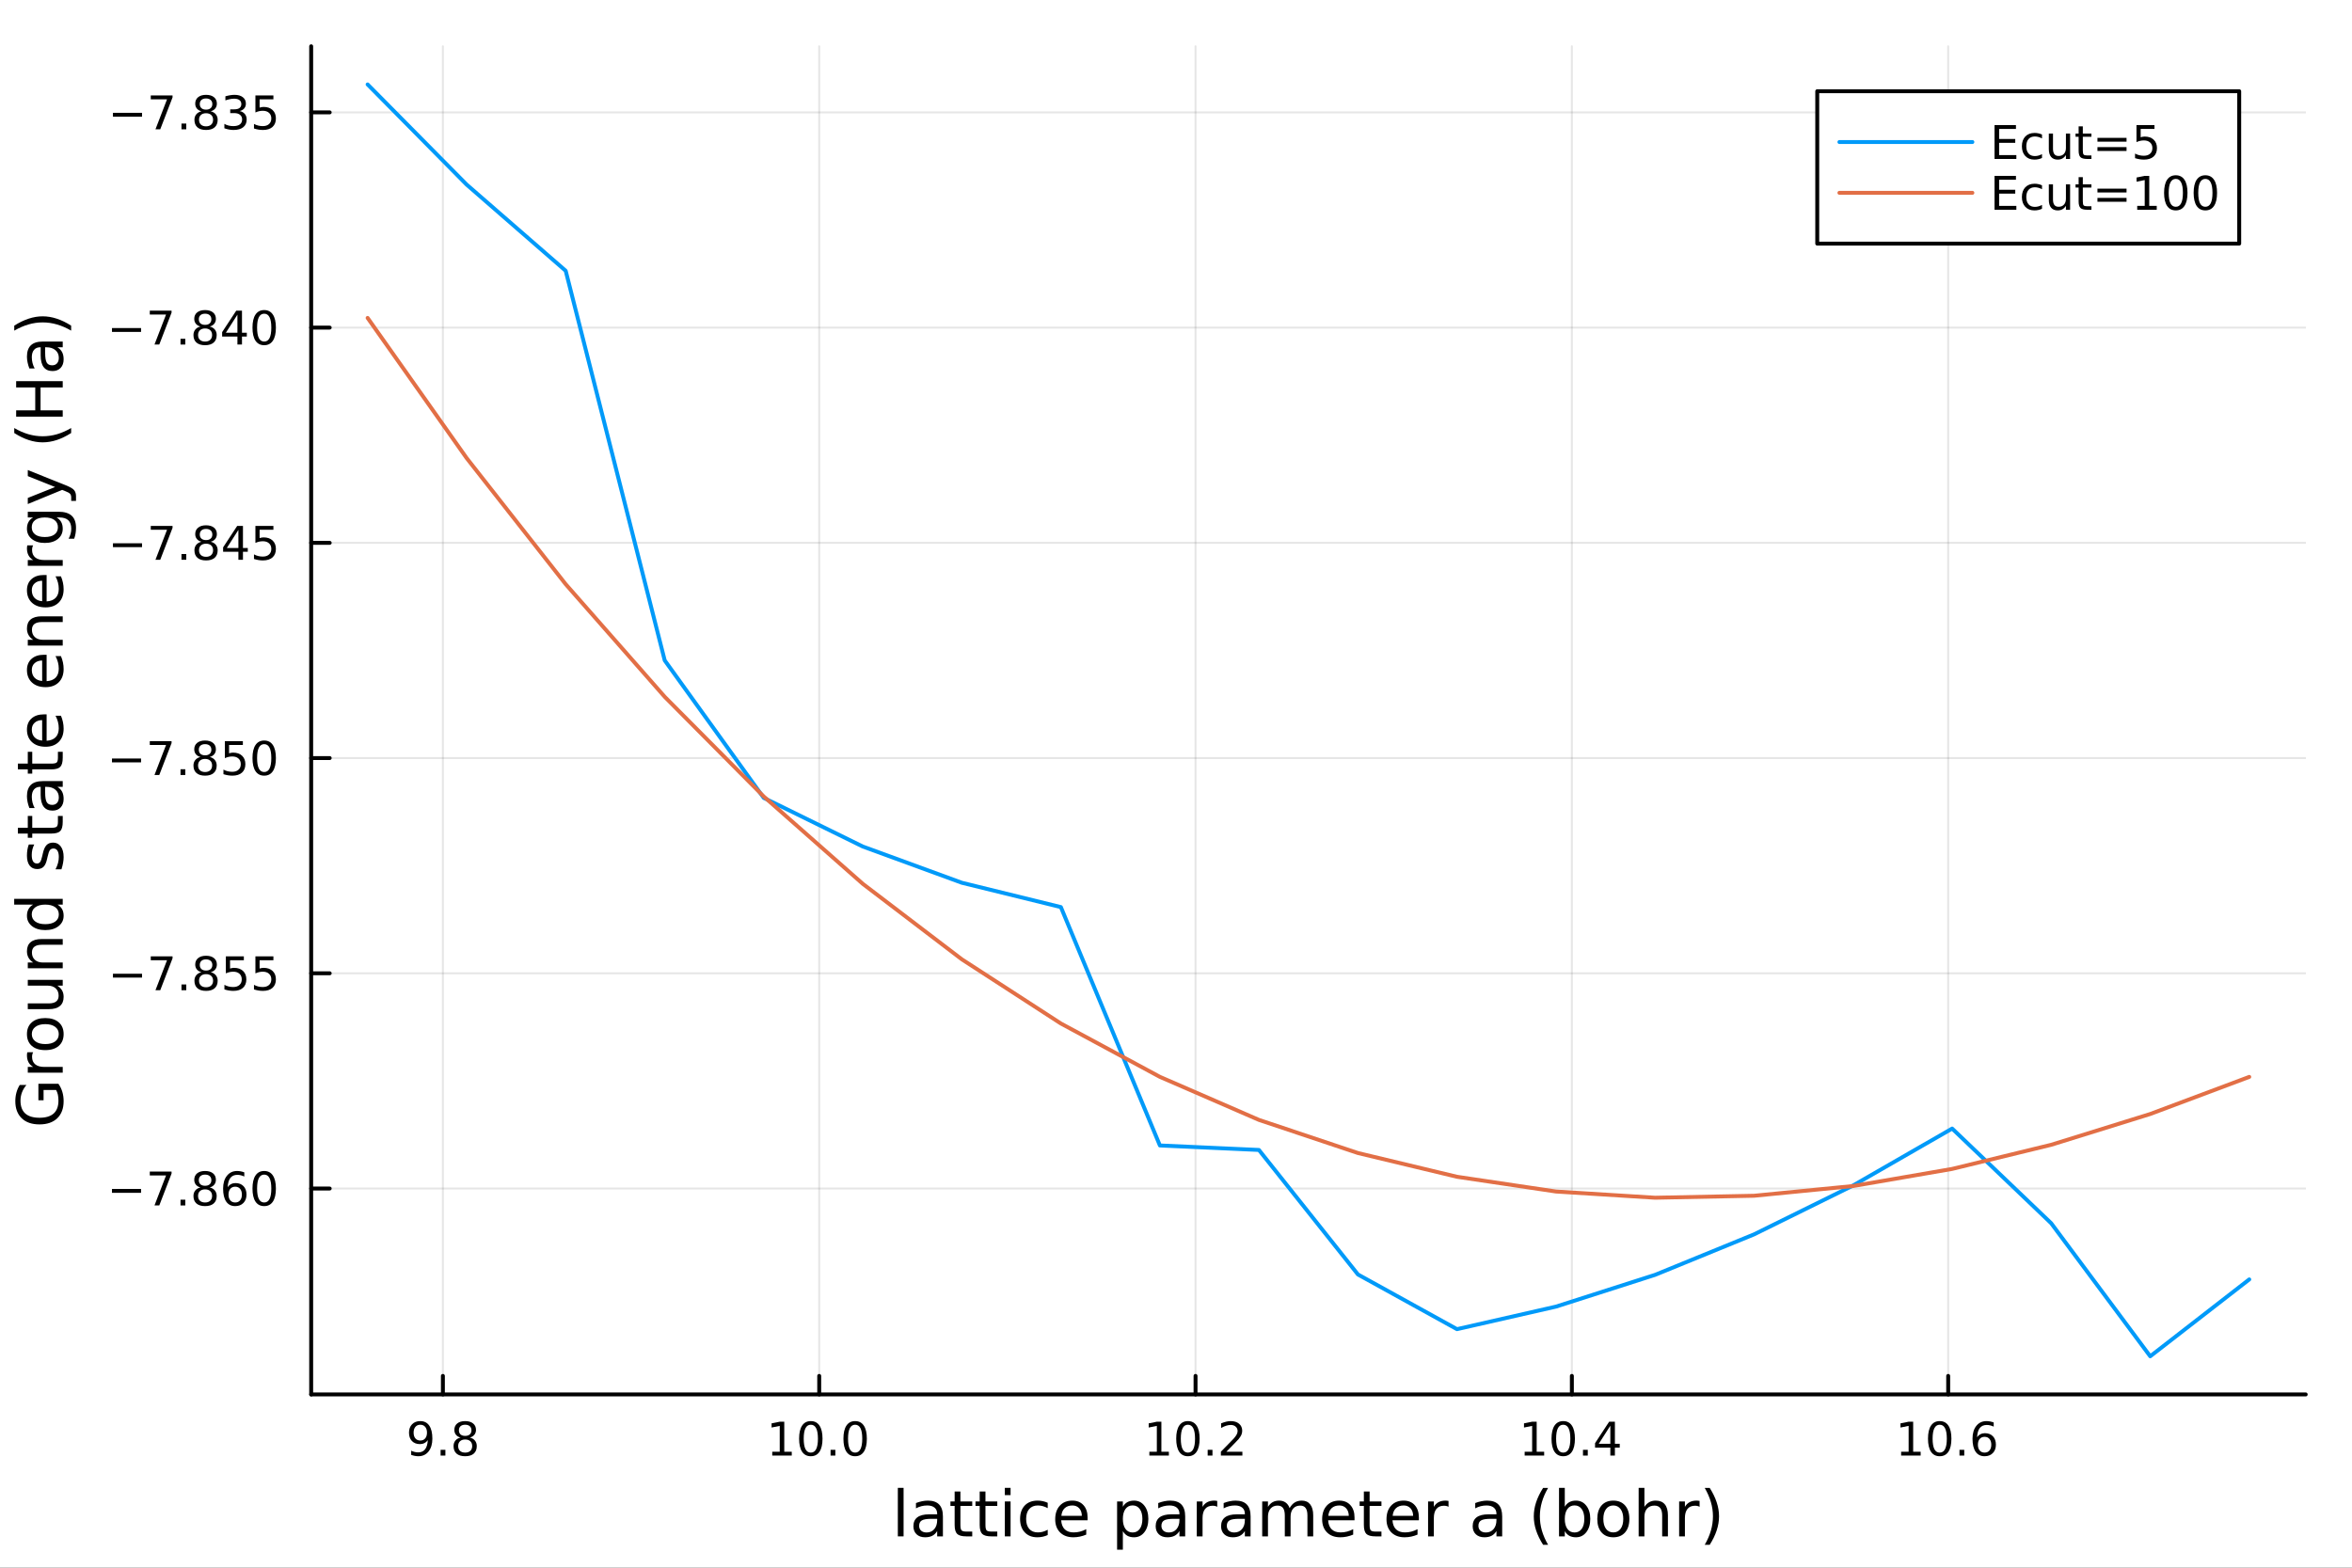 <?xml version="1.0" encoding="utf-8"?>
<svg xmlns="http://www.w3.org/2000/svg" xmlns:xlink="http://www.w3.org/1999/xlink" width="600" height="400" viewBox="0 0 2400 1600">
<rect x="0" y="0" width="2400" height="1600" fill="#333333" stroke="none"/>
<defs>
  <clipPath id="clip770">
    <rect x="0" y="0" width="2400" height="1600"/>
  </clipPath>
</defs>
<path clip-path="url(#clip770)" d="M0 1600 L2400 1600 L2400 0 L0 0  Z" fill="#ffffff" fill-rule="evenodd" fill-opacity="1"/>
<defs>
  <clipPath id="clip771">
    <rect x="480" y="0" width="1681" height="1600"/>
  </clipPath>
</defs>
<path clip-path="url(#clip770)" d="M317.528 1423.18 L2352.76 1423.18 L2352.76 47.244 L317.528 47.244  Z" fill="#ffffff" fill-rule="evenodd" fill-opacity="1"/>
<defs>
  <clipPath id="clip772">
    <rect x="317" y="47" width="2036" height="1377"/>
  </clipPath>
</defs>
<polyline clip-path="url(#clip772)" style="stroke:#000000; stroke-linecap:round; stroke-linejoin:round; stroke-width:2; stroke-opacity:0.1; fill:none" points="451.93,1423.18 451.93,47.244 "/>
<polyline clip-path="url(#clip772)" style="stroke:#000000; stroke-linecap:round; stroke-linejoin:round; stroke-width:2; stroke-opacity:0.1; fill:none" points="835.935,1423.18 835.935,47.244 "/>
<polyline clip-path="url(#clip772)" style="stroke:#000000; stroke-linecap:round; stroke-linejoin:round; stroke-width:2; stroke-opacity:0.1; fill:none" points="1219.94,1423.18 1219.94,47.244 "/>
<polyline clip-path="url(#clip772)" style="stroke:#000000; stroke-linecap:round; stroke-linejoin:round; stroke-width:2; stroke-opacity:0.1; fill:none" points="1603.95,1423.18 1603.95,47.244 "/>
<polyline clip-path="url(#clip772)" style="stroke:#000000; stroke-linecap:round; stroke-linejoin:round; stroke-width:2; stroke-opacity:0.1; fill:none" points="1987.95,1423.18 1987.95,47.244 "/>
<polyline clip-path="url(#clip770)" style="stroke:#000000; stroke-linecap:round; stroke-linejoin:round; stroke-width:4; stroke-opacity:1; fill:none" points="317.528,1423.18 2352.76,1423.18 "/>
<polyline clip-path="url(#clip770)" style="stroke:#000000; stroke-linecap:round; stroke-linejoin:round; stroke-width:4; stroke-opacity:1; fill:none" points="451.93,1423.18 451.93,1404.28 "/>
<polyline clip-path="url(#clip770)" style="stroke:#000000; stroke-linecap:round; stroke-linejoin:round; stroke-width:4; stroke-opacity:1; fill:none" points="835.935,1423.18 835.935,1404.28 "/>
<polyline clip-path="url(#clip770)" style="stroke:#000000; stroke-linecap:round; stroke-linejoin:round; stroke-width:4; stroke-opacity:1; fill:none" points="1219.94,1423.18 1219.94,1404.28 "/>
<polyline clip-path="url(#clip770)" style="stroke:#000000; stroke-linecap:round; stroke-linejoin:round; stroke-width:4; stroke-opacity:1; fill:none" points="1603.95,1423.18 1603.95,1404.28 "/>
<polyline clip-path="url(#clip770)" style="stroke:#000000; stroke-linecap:round; stroke-linejoin:round; stroke-width:4; stroke-opacity:1; fill:none" points="1987.95,1423.18 1987.95,1404.28 "/>
<path clip-path="url(#clip770)" d="M419.569 1484.86 L419.569 1480.6 Q421.328 1481.44 423.133 1481.88 Q424.939 1482.32 426.675 1482.32 Q431.305 1482.32 433.735 1479.21 Q436.189 1476.09 436.536 1469.75 Q435.194 1471.74 433.133 1472.8 Q431.073 1473.87 428.573 1473.87 Q423.388 1473.87 420.356 1470.74 Q417.346 1467.59 417.346 1462.15 Q417.346 1456.83 420.495 1453.61 Q423.643 1450.39 428.874 1450.39 Q434.87 1450.39 438.018 1455 Q441.189 1459.58 441.189 1468.33 Q441.189 1476.51 437.3 1481.39 Q433.434 1486.25 426.883 1486.25 Q425.124 1486.25 423.319 1485.9 Q421.513 1485.56 419.569 1484.86 M428.874 1470.21 Q432.022 1470.21 433.851 1468.06 Q435.703 1465.9 435.703 1462.15 Q435.703 1458.43 433.851 1456.27 Q432.022 1454.1 428.874 1454.1 Q425.726 1454.1 423.874 1456.27 Q422.046 1458.43 422.046 1462.15 Q422.046 1465.9 423.874 1468.06 Q425.726 1470.21 428.874 1470.21 Z" fill="#000000" fill-rule="nonzero" fill-opacity="1" /><path clip-path="url(#clip770)" d="M449.592 1479.7 L454.476 1479.7 L454.476 1485.58 L449.592 1485.58 L449.592 1479.7 Z" fill="#000000" fill-rule="nonzero" fill-opacity="1" /><path clip-path="url(#clip770)" d="M474.661 1469.17 Q471.328 1469.17 469.406 1470.95 Q467.508 1472.73 467.508 1475.86 Q467.508 1478.98 469.406 1480.77 Q471.328 1482.55 474.661 1482.55 Q477.994 1482.55 479.916 1480.77 Q481.837 1478.96 481.837 1475.86 Q481.837 1472.73 479.916 1470.95 Q478.017 1469.17 474.661 1469.17 M469.985 1467.18 Q466.976 1466.44 465.286 1464.38 Q463.619 1462.32 463.619 1459.35 Q463.619 1455.21 466.559 1452.8 Q469.522 1450.39 474.661 1450.39 Q479.823 1450.39 482.763 1452.8 Q485.703 1455.21 485.703 1459.35 Q485.703 1462.32 484.013 1464.38 Q482.346 1466.44 479.36 1467.18 Q482.74 1467.96 484.615 1470.26 Q486.513 1472.55 486.513 1475.86 Q486.513 1480.88 483.434 1483.57 Q480.379 1486.25 474.661 1486.25 Q468.943 1486.25 465.865 1483.57 Q462.809 1480.88 462.809 1475.86 Q462.809 1472.55 464.707 1470.26 Q466.605 1467.96 469.985 1467.18 M468.272 1459.79 Q468.272 1462.48 469.939 1463.98 Q471.629 1465.49 474.661 1465.49 Q477.67 1465.49 479.36 1463.98 Q481.073 1462.48 481.073 1459.79 Q481.073 1457.11 479.36 1455.6 Q477.67 1454.1 474.661 1454.1 Q471.629 1454.1 469.939 1455.6 Q468.272 1457.11 468.272 1459.79 Z" fill="#000000" fill-rule="nonzero" fill-opacity="1" /><path clip-path="url(#clip770)" d="M788.007 1481.64 L795.646 1481.64 L795.646 1455.28 L787.336 1456.95 L787.336 1452.69 L795.6 1451.02 L800.275 1451.02 L800.275 1481.64 L807.914 1481.64 L807.914 1485.58 L788.007 1485.58 L788.007 1481.64 Z" fill="#000000" fill-rule="nonzero" fill-opacity="1" /><path clip-path="url(#clip770)" d="M827.359 1454.1 Q823.748 1454.1 821.919 1457.66 Q820.113 1461.2 820.113 1468.33 Q820.113 1475.44 821.919 1479.01 Q823.748 1482.55 827.359 1482.55 Q830.993 1482.55 832.798 1479.01 Q834.627 1475.44 834.627 1468.33 Q834.627 1461.2 832.798 1457.66 Q830.993 1454.1 827.359 1454.1 M827.359 1450.39 Q833.169 1450.39 836.224 1455 Q839.303 1459.58 839.303 1468.33 Q839.303 1477.06 836.224 1481.67 Q833.169 1486.25 827.359 1486.25 Q821.548 1486.25 818.47 1481.67 Q815.414 1477.06 815.414 1468.33 Q815.414 1459.58 818.47 1455 Q821.548 1450.39 827.359 1450.39 Z" fill="#000000" fill-rule="nonzero" fill-opacity="1" /><path clip-path="url(#clip770)" d="M847.521 1479.7 L852.405 1479.7 L852.405 1485.58 L847.521 1485.58 L847.521 1479.7 Z" fill="#000000" fill-rule="nonzero" fill-opacity="1" /><path clip-path="url(#clip770)" d="M872.59 1454.1 Q868.979 1454.1 867.15 1457.66 Q865.345 1461.2 865.345 1468.33 Q865.345 1475.44 867.15 1479.01 Q868.979 1482.55 872.59 1482.55 Q876.224 1482.55 878.03 1479.01 Q879.858 1475.44 879.858 1468.33 Q879.858 1461.2 878.03 1457.66 Q876.224 1454.1 872.59 1454.1 M872.59 1450.39 Q878.4 1450.39 881.456 1455 Q884.534 1459.58 884.534 1468.33 Q884.534 1477.06 881.456 1481.67 Q878.4 1486.25 872.59 1486.25 Q866.78 1486.25 863.701 1481.67 Q860.645 1477.06 860.645 1468.33 Q860.645 1459.58 863.701 1455 Q866.78 1450.39 872.59 1450.39 Z" fill="#000000" fill-rule="nonzero" fill-opacity="1" /><path clip-path="url(#clip770)" d="M1172.81 1481.64 L1180.45 1481.64 L1180.45 1455.28 L1172.14 1456.95 L1172.14 1452.69 L1180.4 1451.02 L1185.08 1451.02 L1185.08 1481.64 L1192.72 1481.64 L1192.72 1485.58 L1172.81 1485.58 L1172.81 1481.64 Z" fill="#000000" fill-rule="nonzero" fill-opacity="1" /><path clip-path="url(#clip770)" d="M1212.16 1454.1 Q1208.55 1454.1 1206.72 1457.66 Q1204.92 1461.2 1204.92 1468.33 Q1204.92 1475.44 1206.72 1479.01 Q1208.55 1482.55 1212.16 1482.55 Q1215.8 1482.55 1217.6 1479.01 Q1219.43 1475.44 1219.43 1468.33 Q1219.43 1461.2 1217.6 1457.66 Q1215.8 1454.1 1212.16 1454.1 M1212.16 1450.39 Q1217.97 1450.39 1221.03 1455 Q1224.11 1459.58 1224.11 1468.33 Q1224.11 1477.06 1221.03 1481.67 Q1217.97 1486.25 1212.16 1486.25 Q1206.35 1486.25 1203.27 1481.67 Q1200.22 1477.06 1200.22 1468.33 Q1200.22 1459.58 1203.27 1455 Q1206.35 1450.39 1212.16 1450.39 Z" fill="#000000" fill-rule="nonzero" fill-opacity="1" /><path clip-path="url(#clip770)" d="M1232.32 1479.7 L1237.21 1479.7 L1237.21 1485.58 L1232.32 1485.58 L1232.32 1479.7 Z" fill="#000000" fill-rule="nonzero" fill-opacity="1" /><path clip-path="url(#clip770)" d="M1251.42 1481.64 L1267.74 1481.64 L1267.74 1485.58 L1245.8 1485.58 L1245.8 1481.64 Q1248.46 1478.89 1253.04 1474.26 Q1257.65 1469.61 1258.83 1468.27 Q1261.07 1465.74 1261.95 1464.01 Q1262.86 1462.25 1262.86 1460.56 Q1262.86 1457.8 1260.91 1456.07 Q1258.99 1454.33 1255.89 1454.33 Q1253.69 1454.33 1251.24 1455.09 Q1248.81 1455.86 1246.03 1457.41 L1246.03 1452.69 Q1248.85 1451.55 1251.31 1450.97 Q1253.76 1450.39 1255.8 1450.39 Q1261.17 1450.39 1264.36 1453.08 Q1267.56 1455.77 1267.56 1460.26 Q1267.56 1462.39 1266.75 1464.31 Q1265.96 1466.2 1263.85 1468.8 Q1263.27 1469.47 1260.17 1472.69 Q1257.07 1475.88 1251.42 1481.64 Z" fill="#000000" fill-rule="nonzero" fill-opacity="1" /><path clip-path="url(#clip770)" d="M1555.77 1481.64 L1563.41 1481.64 L1563.41 1455.28 L1555.1 1456.95 L1555.1 1452.69 L1563.37 1451.02 L1568.04 1451.02 L1568.04 1481.64 L1575.68 1481.64 L1575.68 1485.58 L1555.77 1485.58 L1555.77 1481.64 Z" fill="#000000" fill-rule="nonzero" fill-opacity="1" /><path clip-path="url(#clip770)" d="M1595.13 1454.1 Q1591.52 1454.1 1589.69 1457.66 Q1587.88 1461.2 1587.88 1468.33 Q1587.88 1475.44 1589.69 1479.01 Q1591.52 1482.55 1595.13 1482.55 Q1598.76 1482.55 1600.57 1479.01 Q1602.39 1475.44 1602.39 1468.33 Q1602.39 1461.2 1600.57 1457.66 Q1598.76 1454.1 1595.13 1454.1 M1595.13 1450.39 Q1600.94 1450.39 1603.99 1455 Q1607.07 1459.58 1607.07 1468.33 Q1607.07 1477.06 1603.99 1481.67 Q1600.94 1486.25 1595.13 1486.25 Q1589.32 1486.25 1586.24 1481.67 Q1583.18 1477.06 1583.18 1468.33 Q1583.18 1459.58 1586.24 1455 Q1589.32 1450.39 1595.13 1450.39 Z" fill="#000000" fill-rule="nonzero" fill-opacity="1" /><path clip-path="url(#clip770)" d="M1615.29 1479.7 L1620.17 1479.7 L1620.17 1485.58 L1615.29 1485.58 L1615.29 1479.7 Z" fill="#000000" fill-rule="nonzero" fill-opacity="1" /><path clip-path="url(#clip770)" d="M1643.2 1455.09 L1631.4 1473.54 L1643.2 1473.54 L1643.2 1455.09 M1641.98 1451.02 L1647.86 1451.02 L1647.86 1473.54 L1652.79 1473.54 L1652.79 1477.43 L1647.86 1477.43 L1647.86 1485.58 L1643.2 1485.58 L1643.2 1477.43 L1627.6 1477.43 L1627.6 1472.92 L1641.98 1451.02 Z" fill="#000000" fill-rule="nonzero" fill-opacity="1" /><path clip-path="url(#clip770)" d="M1939.94 1481.64 L1947.58 1481.64 L1947.58 1455.28 L1939.27 1456.95 L1939.27 1452.69 L1947.53 1451.02 L1952.21 1451.02 L1952.21 1481.64 L1959.85 1481.64 L1959.85 1485.58 L1939.94 1485.58 L1939.94 1481.64 Z" fill="#000000" fill-rule="nonzero" fill-opacity="1" /><path clip-path="url(#clip770)" d="M1979.29 1454.1 Q1975.68 1454.1 1973.85 1457.66 Q1972.05 1461.2 1972.05 1468.33 Q1972.05 1475.44 1973.85 1479.01 Q1975.68 1482.55 1979.29 1482.55 Q1982.93 1482.55 1984.73 1479.01 Q1986.56 1475.44 1986.56 1468.33 Q1986.56 1461.2 1984.73 1457.66 Q1982.93 1454.1 1979.29 1454.1 M1979.29 1450.39 Q1985.1 1450.39 1988.16 1455 Q1991.24 1459.58 1991.24 1468.33 Q1991.24 1477.06 1988.16 1481.67 Q1985.1 1486.25 1979.29 1486.25 Q1973.48 1486.25 1970.4 1481.67 Q1967.35 1477.06 1967.35 1468.33 Q1967.35 1459.58 1970.4 1455 Q1973.48 1450.39 1979.29 1450.39 Z" fill="#000000" fill-rule="nonzero" fill-opacity="1" /><path clip-path="url(#clip770)" d="M1999.46 1479.7 L2004.34 1479.7 L2004.34 1485.58 L1999.46 1485.58 L1999.46 1479.7 Z" fill="#000000" fill-rule="nonzero" fill-opacity="1" /><path clip-path="url(#clip770)" d="M2025.1 1466.44 Q2021.96 1466.44 2020.1 1468.59 Q2018.27 1470.74 2018.27 1474.49 Q2018.27 1478.22 2020.1 1480.39 Q2021.96 1482.55 2025.1 1482.55 Q2028.25 1482.55 2030.08 1480.39 Q2031.93 1478.22 2031.93 1474.49 Q2031.93 1470.74 2030.08 1468.59 Q2028.25 1466.44 2025.1 1466.44 M2034.39 1451.78 L2034.39 1456.04 Q2032.63 1455.21 2030.82 1454.77 Q2029.04 1454.33 2027.28 1454.33 Q2022.65 1454.33 2020.2 1457.45 Q2017.77 1460.58 2017.42 1466.9 Q2018.78 1464.89 2020.84 1463.82 Q2022.9 1462.73 2025.38 1462.73 Q2030.59 1462.73 2033.6 1465.9 Q2036.63 1469.05 2036.63 1474.49 Q2036.63 1479.82 2033.48 1483.03 Q2030.33 1486.25 2025.1 1486.25 Q2019.11 1486.25 2015.94 1481.67 Q2012.77 1477.06 2012.77 1468.33 Q2012.77 1460.14 2016.65 1455.28 Q2020.54 1450.39 2027.09 1450.39 Q2028.85 1450.39 2030.64 1450.74 Q2032.44 1451.09 2034.39 1451.78 Z" fill="#000000" fill-rule="nonzero" fill-opacity="1" /><path clip-path="url(#clip770)" d="M916.167 1518.52 L922.023 1518.52 L922.023 1568.04 L916.167 1568.04 L916.167 1518.52 Z" fill="#000000" fill-rule="nonzero" fill-opacity="1" /><path clip-path="url(#clip770)" d="M950.478 1550.12 Q943.38 1550.12 940.643 1551.75 Q937.906 1553.37 937.906 1557.29 Q937.906 1560.4 939.943 1562.25 Q942.012 1564.07 945.545 1564.07 Q950.414 1564.07 953.343 1560.63 Q956.303 1557.16 956.303 1551.43 L956.303 1550.12 L950.478 1550.12 M962.159 1547.71 L962.159 1568.04 L956.303 1568.04 L956.303 1562.63 Q954.298 1565.88 951.306 1567.44 Q948.314 1568.97 943.985 1568.97 Q938.511 1568.97 935.264 1565.91 Q932.049 1562.82 932.049 1557.67 Q932.049 1551.65 936.06 1548.6 Q940.102 1545.54 948.091 1545.54 L956.303 1545.54 L956.303 1544.97 Q956.303 1540.93 953.629 1538.73 Q950.987 1536.5 946.181 1536.5 Q943.126 1536.5 940.229 1537.23 Q937.333 1537.97 934.659 1539.43 L934.659 1534.02 Q937.874 1532.78 940.898 1532.17 Q943.921 1531.54 946.786 1531.54 Q954.52 1531.54 958.34 1535.55 Q962.159 1539.56 962.159 1547.71 Z" fill="#000000" fill-rule="nonzero" fill-opacity="1" /><path clip-path="url(#clip770)" d="M980.015 1522.27 L980.015 1532.4 L992.078 1532.4 L992.078 1536.95 L980.015 1536.95 L980.015 1556.3 Q980.015 1560.66 981.193 1561.9 Q982.402 1563.14 986.062 1563.14 L992.078 1563.14 L992.078 1568.04 L986.062 1568.04 Q979.283 1568.04 976.705 1565.53 Q974.127 1562.98 974.127 1556.3 L974.127 1536.95 L969.83 1536.95 L969.83 1532.4 L974.127 1532.4 L974.127 1522.27 L980.015 1522.27 Z" fill="#000000" fill-rule="nonzero" fill-opacity="1" /><path clip-path="url(#clip770)" d="M1005.57 1522.27 L1005.57 1532.4 L1017.64 1532.4 L1017.64 1536.95 L1005.57 1536.95 L1005.57 1556.3 Q1005.57 1560.66 1006.75 1561.9 Q1007.96 1563.14 1011.62 1563.14 L1017.64 1563.14 L1017.64 1568.04 L1011.62 1568.04 Q1004.84 1568.04 1002.26 1565.53 Q999.685 1562.98 999.685 1556.3 L999.685 1536.95 L995.388 1536.95 L995.388 1532.4 L999.685 1532.4 L999.685 1522.27 L1005.57 1522.27 Z" fill="#000000" fill-rule="nonzero" fill-opacity="1" /><path clip-path="url(#clip770)" d="M1025.34 1532.4 L1031.2 1532.4 L1031.2 1568.04 L1025.34 1568.04 L1025.34 1532.4 M1025.34 1518.52 L1031.2 1518.52 L1031.2 1525.93 L1025.34 1525.93 L1025.34 1518.52 Z" fill="#000000" fill-rule="nonzero" fill-opacity="1" /><path clip-path="url(#clip770)" d="M1069.1 1533.76 L1069.1 1539.24 Q1066.62 1537.87 1064.11 1537.2 Q1061.62 1536.5 1059.08 1536.5 Q1053.38 1536.5 1050.23 1540.13 Q1047.08 1543.73 1047.08 1550.25 Q1047.08 1556.78 1050.23 1560.4 Q1053.38 1564 1059.08 1564 Q1061.62 1564 1064.11 1563.33 Q1066.62 1562.63 1069.1 1561.26 L1069.1 1566.68 Q1066.65 1567.82 1064.01 1568.39 Q1061.4 1568.97 1058.44 1568.97 Q1050.39 1568.97 1045.65 1563.91 Q1040.9 1558.85 1040.9 1550.25 Q1040.9 1541.53 1045.68 1536.53 Q1050.48 1531.54 1058.82 1531.54 Q1061.53 1531.54 1064.11 1532.11 Q1066.68 1532.65 1069.1 1533.76 Z" fill="#000000" fill-rule="nonzero" fill-opacity="1" /><path clip-path="url(#clip770)" d="M1109.78 1548.76 L1109.78 1551.62 L1082.85 1551.62 Q1083.23 1557.67 1086.48 1560.85 Q1089.76 1564 1095.58 1564 Q1098.96 1564 1102.11 1563.17 Q1105.29 1562.35 1108.41 1560.69 L1108.41 1566.23 Q1105.26 1567.57 1101.95 1568.27 Q1098.64 1568.97 1095.23 1568.97 Q1086.7 1568.97 1081.71 1564 Q1076.74 1559.04 1076.74 1550.57 Q1076.74 1541.82 1081.45 1536.69 Q1086.19 1531.54 1094.22 1531.54 Q1101.41 1531.54 1105.58 1536.18 Q1109.78 1540.8 1109.78 1548.76 M1103.92 1547.04 Q1103.86 1542.23 1101.22 1539.37 Q1098.61 1536.5 1094.28 1536.5 Q1089.38 1536.5 1086.42 1539.27 Q1083.49 1542.04 1083.04 1547.07 L1103.92 1547.04 Z" fill="#000000" fill-rule="nonzero" fill-opacity="1" /><path clip-path="url(#clip770)" d="M1145.78 1562.7 L1145.78 1581.6 L1139.89 1581.6 L1139.89 1532.4 L1145.78 1532.4 L1145.78 1537.81 Q1147.62 1534.62 1150.42 1533.1 Q1153.26 1531.54 1157.17 1531.54 Q1163.67 1531.54 1167.71 1536.69 Q1171.78 1541.85 1171.78 1550.25 Q1171.78 1558.65 1167.71 1563.81 Q1163.67 1568.97 1157.17 1568.97 Q1153.26 1568.97 1150.42 1567.44 Q1147.62 1565.88 1145.78 1562.7 M1165.7 1550.25 Q1165.7 1543.79 1163.03 1540.13 Q1160.39 1536.44 1155.74 1536.44 Q1151.09 1536.44 1148.42 1540.13 Q1145.78 1543.79 1145.78 1550.25 Q1145.78 1556.71 1148.42 1560.4 Q1151.09 1564.07 1155.74 1564.07 Q1160.39 1564.07 1163.03 1560.4 Q1165.7 1556.71 1165.7 1550.25 Z" fill="#000000" fill-rule="nonzero" fill-opacity="1" /><path clip-path="url(#clip770)" d="M1197.69 1550.12 Q1190.59 1550.12 1187.86 1551.75 Q1185.12 1553.37 1185.12 1557.29 Q1185.12 1560.4 1187.16 1562.25 Q1189.22 1564.07 1192.76 1564.07 Q1197.63 1564.07 1200.55 1560.63 Q1203.51 1557.16 1203.51 1551.43 L1203.51 1550.12 L1197.69 1550.12 M1209.37 1547.71 L1209.37 1568.04 L1203.51 1568.04 L1203.51 1562.63 Q1201.51 1565.88 1198.52 1567.44 Q1195.53 1568.97 1191.2 1568.97 Q1185.72 1568.97 1182.48 1565.91 Q1179.26 1562.82 1179.26 1557.67 Q1179.26 1551.65 1183.27 1548.6 Q1187.31 1545.54 1195.3 1545.54 L1203.51 1545.54 L1203.51 1544.97 Q1203.51 1540.93 1200.84 1538.73 Q1198.2 1536.5 1193.39 1536.5 Q1190.34 1536.5 1187.44 1537.23 Q1184.55 1537.97 1181.87 1539.43 L1181.87 1534.02 Q1185.09 1532.78 1188.11 1532.17 Q1191.13 1531.54 1194 1531.54 Q1201.73 1531.54 1205.55 1535.55 Q1209.37 1539.56 1209.37 1547.71 Z" fill="#000000" fill-rule="nonzero" fill-opacity="1" /><path clip-path="url(#clip770)" d="M1242.09 1537.87 Q1241.1 1537.3 1239.93 1537.04 Q1238.78 1536.76 1237.38 1536.76 Q1232.42 1536.76 1229.74 1540 Q1227.1 1543.22 1227.1 1549.27 L1227.1 1568.04 L1221.21 1568.04 L1221.21 1532.4 L1227.1 1532.4 L1227.1 1537.93 Q1228.95 1534.69 1231.91 1533.13 Q1234.87 1531.54 1239.1 1531.54 Q1239.7 1531.54 1240.44 1531.63 Q1241.17 1531.7 1242.06 1531.85 L1242.09 1537.87 Z" fill="#000000" fill-rule="nonzero" fill-opacity="1" /><path clip-path="url(#clip770)" d="M1264.43 1550.12 Q1257.34 1550.12 1254.6 1551.75 Q1251.86 1553.37 1251.86 1557.29 Q1251.86 1560.4 1253.9 1562.25 Q1255.97 1564.07 1259.5 1564.07 Q1264.37 1564.07 1267.3 1560.63 Q1270.26 1557.16 1270.26 1551.43 L1270.26 1550.12 L1264.43 1550.12 M1276.12 1547.71 L1276.12 1568.04 L1270.26 1568.04 L1270.26 1562.63 Q1268.25 1565.88 1265.26 1567.44 Q1262.27 1568.97 1257.94 1568.97 Q1252.47 1568.97 1249.22 1565.91 Q1246.01 1562.82 1246.01 1557.67 Q1246.01 1551.65 1250.02 1548.6 Q1254.06 1545.54 1262.05 1545.54 L1270.26 1545.54 L1270.26 1544.97 Q1270.26 1540.93 1267.59 1538.73 Q1264.94 1536.5 1260.14 1536.5 Q1257.08 1536.5 1254.19 1537.23 Q1251.29 1537.97 1248.62 1539.43 L1248.62 1534.02 Q1251.83 1532.78 1254.85 1532.17 Q1257.88 1531.54 1260.74 1531.54 Q1268.48 1531.54 1272.3 1535.55 Q1276.12 1539.56 1276.12 1547.71 Z" fill="#000000" fill-rule="nonzero" fill-opacity="1" /><path clip-path="url(#clip770)" d="M1315.93 1539.24 Q1318.13 1535.29 1321.19 1533.41 Q1324.24 1531.54 1328.38 1531.54 Q1333.95 1531.54 1336.97 1535.45 Q1340 1539.33 1340 1546.53 L1340 1568.04 L1334.11 1568.04 L1334.11 1546.72 Q1334.11 1541.59 1332.29 1539.11 Q1330.48 1536.63 1326.76 1536.63 Q1322.2 1536.63 1319.56 1539.65 Q1316.92 1542.68 1316.92 1547.9 L1316.92 1568.04 L1311.03 1568.04 L1311.03 1546.72 Q1311.03 1541.56 1309.22 1539.11 Q1307.4 1536.63 1303.62 1536.63 Q1299.13 1536.63 1296.49 1539.68 Q1293.84 1542.71 1293.84 1547.9 L1293.84 1568.04 L1287.96 1568.04 L1287.96 1532.4 L1293.84 1532.4 L1293.84 1537.93 Q1295.85 1534.66 1298.65 1533.1 Q1301.45 1531.54 1305.3 1531.54 Q1309.19 1531.54 1311.89 1533.51 Q1314.63 1535.48 1315.93 1539.24 Z" fill="#000000" fill-rule="nonzero" fill-opacity="1" /><path clip-path="url(#clip770)" d="M1382.17 1548.76 L1382.17 1551.62 L1355.24 1551.62 Q1355.62 1557.67 1358.87 1560.85 Q1362.15 1564 1367.97 1564 Q1371.35 1564 1374.5 1563.17 Q1377.68 1562.35 1380.8 1560.69 L1380.8 1566.23 Q1377.65 1567.57 1374.34 1568.27 Q1371.03 1568.97 1367.62 1568.97 Q1359.09 1568.97 1354.1 1564 Q1349.13 1559.04 1349.13 1550.57 Q1349.13 1541.82 1353.84 1536.69 Q1358.58 1531.54 1366.6 1531.54 Q1373.8 1531.54 1377.97 1536.18 Q1382.17 1540.8 1382.17 1548.76 M1376.31 1547.04 Q1376.25 1542.23 1373.61 1539.37 Q1371 1536.5 1366.67 1536.5 Q1361.77 1536.5 1358.81 1539.27 Q1355.88 1542.04 1355.43 1547.07 L1376.31 1547.04 Z" fill="#000000" fill-rule="nonzero" fill-opacity="1" /><path clip-path="url(#clip770)" d="M1397.57 1522.27 L1397.57 1532.4 L1409.64 1532.4 L1409.64 1536.95 L1397.57 1536.95 L1397.57 1556.3 Q1397.57 1560.66 1398.75 1561.9 Q1399.96 1563.14 1403.62 1563.14 L1409.64 1563.14 L1409.64 1568.04 L1403.62 1568.04 Q1396.84 1568.04 1394.26 1565.53 Q1391.69 1562.98 1391.69 1556.3 L1391.69 1536.95 L1387.39 1536.95 L1387.39 1532.4 L1391.69 1532.4 L1391.69 1522.27 L1397.57 1522.27 Z" fill="#000000" fill-rule="nonzero" fill-opacity="1" /><path clip-path="url(#clip770)" d="M1447.83 1548.76 L1447.83 1551.62 L1420.9 1551.62 Q1421.29 1557.67 1424.53 1560.85 Q1427.81 1564 1433.64 1564 Q1437.01 1564 1440.16 1563.17 Q1443.34 1562.35 1446.46 1560.69 L1446.46 1566.23 Q1443.31 1567.57 1440 1568.27 Q1436.69 1568.97 1433.29 1568.97 Q1424.76 1568.97 1419.76 1564 Q1414.79 1559.04 1414.79 1550.57 Q1414.79 1541.82 1419.5 1536.69 Q1424.25 1531.54 1432.27 1531.54 Q1439.46 1531.54 1443.63 1536.18 Q1447.83 1540.8 1447.83 1548.76 M1441.97 1547.04 Q1441.91 1542.23 1439.27 1539.37 Q1436.66 1536.5 1432.33 1536.5 Q1427.43 1536.5 1424.47 1539.27 Q1421.54 1542.04 1421.09 1547.07 L1441.97 1547.04 Z" fill="#000000" fill-rule="nonzero" fill-opacity="1" /><path clip-path="url(#clip770)" d="M1478.1 1537.87 Q1477.11 1537.3 1475.94 1537.04 Q1474.79 1536.76 1473.39 1536.76 Q1468.42 1536.76 1465.75 1540 Q1463.11 1543.22 1463.11 1549.27 L1463.11 1568.04 L1457.22 1568.04 L1457.22 1532.4 L1463.11 1532.4 L1463.11 1537.93 Q1464.95 1534.69 1467.91 1533.13 Q1470.87 1531.54 1475.11 1531.54 Q1475.71 1531.54 1476.44 1531.63 Q1477.18 1531.7 1478.07 1531.85 L1478.1 1537.87 Z" fill="#000000" fill-rule="nonzero" fill-opacity="1" /><path clip-path="url(#clip770)" d="M1521.16 1550.12 Q1514.07 1550.12 1511.33 1551.75 Q1508.59 1553.37 1508.59 1557.29 Q1508.59 1560.4 1510.63 1562.25 Q1512.7 1564.07 1516.23 1564.07 Q1521.1 1564.07 1524.03 1560.63 Q1526.99 1557.16 1526.99 1551.43 L1526.99 1550.12 L1521.16 1550.12 M1532.84 1547.71 L1532.84 1568.04 L1526.99 1568.04 L1526.99 1562.63 Q1524.98 1565.88 1521.99 1567.44 Q1519 1568.97 1514.67 1568.97 Q1509.2 1568.97 1505.95 1565.91 Q1502.73 1562.82 1502.73 1557.67 Q1502.73 1551.65 1506.75 1548.6 Q1510.79 1545.54 1518.78 1545.54 L1526.99 1545.54 L1526.99 1544.97 Q1526.99 1540.93 1524.31 1538.73 Q1521.67 1536.5 1516.87 1536.5 Q1513.81 1536.5 1510.91 1537.23 Q1508.02 1537.97 1505.34 1539.43 L1505.34 1534.02 Q1508.56 1532.78 1511.58 1532.17 Q1514.61 1531.54 1517.47 1531.54 Q1525.21 1531.54 1529.03 1535.55 Q1532.84 1539.56 1532.84 1547.71 Z" fill="#000000" fill-rule="nonzero" fill-opacity="1" /><path clip-path="url(#clip770)" d="M1579.7 1518.58 Q1575.43 1525.9 1573.36 1533.06 Q1571.29 1540.23 1571.29 1547.58 Q1571.29 1554.93 1573.36 1562.16 Q1575.46 1569.35 1579.7 1576.64 L1574.6 1576.64 Q1569.83 1569.16 1567.44 1561.93 Q1565.09 1554.71 1565.09 1547.58 Q1565.09 1540.48 1567.44 1533.29 Q1569.8 1526.09 1574.6 1518.58 L1579.7 1518.58 Z" fill="#000000" fill-rule="nonzero" fill-opacity="1" /><path clip-path="url(#clip770)" d="M1616.65 1550.25 Q1616.65 1543.79 1613.98 1540.13 Q1611.33 1536.44 1606.69 1536.44 Q1602.04 1536.44 1599.37 1540.13 Q1596.72 1543.79 1596.72 1550.25 Q1596.72 1556.71 1599.37 1560.4 Q1602.04 1564.07 1606.69 1564.07 Q1611.33 1564.07 1613.98 1560.4 Q1616.65 1556.71 1616.65 1550.25 M1596.72 1537.81 Q1598.57 1534.62 1601.37 1533.1 Q1604.2 1531.54 1608.12 1531.54 Q1614.61 1531.54 1618.65 1536.69 Q1622.73 1541.85 1622.73 1550.25 Q1622.73 1558.65 1618.65 1563.81 Q1614.61 1568.97 1608.12 1568.97 Q1604.2 1568.97 1601.37 1567.44 Q1598.57 1565.88 1596.72 1562.7 L1596.72 1568.04 L1590.84 1568.04 L1590.84 1518.52 L1596.72 1518.52 L1596.72 1537.81 Z" fill="#000000" fill-rule="nonzero" fill-opacity="1" /><path clip-path="url(#clip770)" d="M1646.25 1536.5 Q1641.54 1536.5 1638.8 1540.19 Q1636.06 1543.85 1636.06 1550.25 Q1636.06 1556.65 1638.77 1560.34 Q1641.51 1564 1646.25 1564 Q1650.93 1564 1653.67 1560.31 Q1656.4 1556.62 1656.4 1550.25 Q1656.4 1543.92 1653.67 1540.23 Q1650.93 1536.5 1646.25 1536.5 M1646.25 1531.54 Q1653.89 1531.54 1658.25 1536.5 Q1662.61 1541.47 1662.61 1550.25 Q1662.61 1559 1658.25 1564 Q1653.89 1568.97 1646.25 1568.97 Q1638.58 1568.97 1634.22 1564 Q1629.89 1559 1629.89 1550.25 Q1629.89 1541.47 1634.22 1536.5 Q1638.58 1531.54 1646.25 1531.54 Z" fill="#000000" fill-rule="nonzero" fill-opacity="1" /><path clip-path="url(#clip770)" d="M1701.95 1546.53 L1701.95 1568.04 L1696.09 1568.04 L1696.09 1546.72 Q1696.09 1541.66 1694.12 1539.14 Q1692.15 1536.63 1688.2 1536.63 Q1683.46 1536.63 1680.72 1539.65 Q1677.98 1542.68 1677.98 1547.9 L1677.98 1568.04 L1672.09 1568.04 L1672.09 1518.52 L1677.98 1518.52 L1677.98 1537.93 Q1680.08 1534.72 1682.92 1533.13 Q1685.78 1531.54 1689.5 1531.54 Q1695.65 1531.54 1698.8 1535.36 Q1701.95 1539.14 1701.95 1546.53 Z" fill="#000000" fill-rule="nonzero" fill-opacity="1" /><path clip-path="url(#clip770)" d="M1734.29 1537.87 Q1733.3 1537.3 1732.12 1537.04 Q1730.98 1536.76 1729.58 1536.76 Q1724.61 1536.76 1721.94 1540 Q1719.3 1543.22 1719.3 1549.27 L1719.3 1568.04 L1713.41 1568.04 L1713.41 1532.4 L1719.3 1532.4 L1719.3 1537.93 Q1721.14 1534.69 1724.1 1533.13 Q1727.06 1531.54 1731.3 1531.54 Q1731.9 1531.54 1732.63 1531.63 Q1733.36 1531.7 1734.26 1531.85 L1734.29 1537.87 Z" fill="#000000" fill-rule="nonzero" fill-opacity="1" /><path clip-path="url(#clip770)" d="M1739.51 1518.58 L1744.6 1518.58 Q1749.37 1526.09 1751.73 1533.29 Q1754.12 1540.48 1754.12 1547.58 Q1754.12 1554.71 1751.73 1561.93 Q1749.37 1569.16 1744.6 1576.64 L1739.51 1576.64 Q1743.74 1569.35 1745.81 1562.16 Q1747.91 1554.93 1747.91 1547.58 Q1747.91 1540.23 1745.81 1533.06 Q1743.74 1525.9 1739.51 1518.58 Z" fill="#000000" fill-rule="nonzero" fill-opacity="1" /><polyline clip-path="url(#clip772)" style="stroke:#000000; stroke-linecap:round; stroke-linejoin:round; stroke-width:2; stroke-opacity:0.1; fill:none" points="317.528,1213.02 2352.76,1213.02 "/>
<polyline clip-path="url(#clip772)" style="stroke:#000000; stroke-linecap:round; stroke-linejoin:round; stroke-width:2; stroke-opacity:0.1; fill:none" points="317.528,993.358 2352.76,993.358 "/>
<polyline clip-path="url(#clip772)" style="stroke:#000000; stroke-linecap:round; stroke-linejoin:round; stroke-width:2; stroke-opacity:0.1; fill:none" points="317.528,773.693 2352.76,773.693 "/>
<polyline clip-path="url(#clip772)" style="stroke:#000000; stroke-linecap:round; stroke-linejoin:round; stroke-width:2; stroke-opacity:0.1; fill:none" points="317.528,554.029 2352.76,554.029 "/>
<polyline clip-path="url(#clip772)" style="stroke:#000000; stroke-linecap:round; stroke-linejoin:round; stroke-width:2; stroke-opacity:0.1; fill:none" points="317.528,334.364 2352.76,334.364 "/>
<polyline clip-path="url(#clip772)" style="stroke:#000000; stroke-linecap:round; stroke-linejoin:round; stroke-width:2; stroke-opacity:0.1; fill:none" points="317.528,114.7 2352.76,114.7 "/>
<polyline clip-path="url(#clip770)" style="stroke:#000000; stroke-linecap:round; stroke-linejoin:round; stroke-width:4; stroke-opacity:1; fill:none" points="317.528,1423.18 317.528,47.244 "/>
<polyline clip-path="url(#clip770)" style="stroke:#000000; stroke-linecap:round; stroke-linejoin:round; stroke-width:4; stroke-opacity:1; fill:none" points="317.528,1213.02 336.425,1213.02 "/>
<polyline clip-path="url(#clip770)" style="stroke:#000000; stroke-linecap:round; stroke-linejoin:round; stroke-width:4; stroke-opacity:1; fill:none" points="317.528,993.358 336.425,993.358 "/>
<polyline clip-path="url(#clip770)" style="stroke:#000000; stroke-linecap:round; stroke-linejoin:round; stroke-width:4; stroke-opacity:1; fill:none" points="317.528,773.693 336.425,773.693 "/>
<polyline clip-path="url(#clip770)" style="stroke:#000000; stroke-linecap:round; stroke-linejoin:round; stroke-width:4; stroke-opacity:1; fill:none" points="317.528,554.029 336.425,554.029 "/>
<polyline clip-path="url(#clip770)" style="stroke:#000000; stroke-linecap:round; stroke-linejoin:round; stroke-width:4; stroke-opacity:1; fill:none" points="317.528,334.364 336.425,334.364 "/>
<polyline clip-path="url(#clip770)" style="stroke:#000000; stroke-linecap:round; stroke-linejoin:round; stroke-width:4; stroke-opacity:1; fill:none" points="317.528,114.7 336.425,114.7 "/>
<path clip-path="url(#clip770)" d="M114.26 1213.47 L143.936 1213.47 L143.936 1217.41 L114.26 1217.41 L114.26 1213.47 Z" fill="#000000" fill-rule="nonzero" fill-opacity="1" /><path clip-path="url(#clip770)" d="M152.848 1195.74 L175.07 1195.74 L175.07 1197.73 L162.524 1230.3 L157.64 1230.3 L169.445 1199.68 L152.848 1199.68 L152.848 1195.74 Z" fill="#000000" fill-rule="nonzero" fill-opacity="1" /><path clip-path="url(#clip770)" d="M184.19 1224.42 L189.075 1224.42 L189.075 1230.3 L184.19 1230.3 L184.19 1224.42 Z" fill="#000000" fill-rule="nonzero" fill-opacity="1" /><path clip-path="url(#clip770)" d="M209.26 1213.89 Q205.926 1213.89 204.005 1215.67 Q202.107 1217.46 202.107 1220.58 Q202.107 1223.71 204.005 1225.49 Q205.926 1227.27 209.26 1227.27 Q212.593 1227.27 214.514 1225.49 Q216.436 1223.68 216.436 1220.58 Q216.436 1217.46 214.514 1215.67 Q212.616 1213.89 209.26 1213.89 M204.584 1211.9 Q201.575 1211.16 199.885 1209.1 Q198.218 1207.04 198.218 1204.08 Q198.218 1199.93 201.158 1197.52 Q204.121 1195.12 209.26 1195.12 Q214.422 1195.12 217.361 1197.52 Q220.301 1199.93 220.301 1204.08 Q220.301 1207.04 218.611 1209.1 Q216.945 1211.16 213.959 1211.9 Q217.338 1212.69 219.213 1214.98 Q221.111 1217.27 221.111 1220.58 Q221.111 1225.6 218.033 1228.29 Q214.977 1230.97 209.26 1230.97 Q203.542 1230.97 200.463 1228.29 Q197.408 1225.6 197.408 1220.58 Q197.408 1217.27 199.306 1214.98 Q201.204 1212.69 204.584 1211.9 M202.871 1204.52 Q202.871 1207.2 204.537 1208.71 Q206.227 1210.21 209.26 1210.21 Q212.269 1210.21 213.959 1208.71 Q215.672 1207.2 215.672 1204.52 Q215.672 1201.83 213.959 1200.33 Q212.269 1198.82 209.26 1198.82 Q206.227 1198.82 204.537 1200.33 Q202.871 1201.83 202.871 1204.52 Z" fill="#000000" fill-rule="nonzero" fill-opacity="1" /><path clip-path="url(#clip770)" d="M240 1211.16 Q236.852 1211.16 235 1213.31 Q233.172 1215.46 233.172 1219.21 Q233.172 1222.94 235 1225.12 Q236.852 1227.27 240 1227.27 Q243.148 1227.27 244.977 1225.12 Q246.829 1222.94 246.829 1219.21 Q246.829 1215.46 244.977 1213.31 Q243.148 1211.16 240 1211.16 M249.283 1196.51 L249.283 1200.77 Q247.523 1199.93 245.718 1199.49 Q243.935 1199.05 242.176 1199.05 Q237.547 1199.05 235.093 1202.18 Q232.662 1205.3 232.315 1211.62 Q233.681 1209.61 235.741 1208.54 Q237.801 1207.46 240.278 1207.46 Q245.486 1207.46 248.496 1210.63 Q251.528 1213.77 251.528 1219.21 Q251.528 1224.54 248.38 1227.76 Q245.232 1230.97 240 1230.97 Q234.005 1230.97 230.834 1226.39 Q227.662 1221.78 227.662 1213.06 Q227.662 1204.86 231.551 1200 Q235.44 1195.12 241.991 1195.12 Q243.75 1195.12 245.533 1195.46 Q247.338 1195.81 249.283 1196.51 Z" fill="#000000" fill-rule="nonzero" fill-opacity="1" /><path clip-path="url(#clip770)" d="M269.583 1198.82 Q265.972 1198.82 264.144 1202.39 Q262.338 1205.93 262.338 1213.06 Q262.338 1220.16 264.144 1223.73 Q265.972 1227.27 269.583 1227.27 Q273.218 1227.27 275.023 1223.73 Q276.852 1220.16 276.852 1213.06 Q276.852 1205.93 275.023 1202.39 Q273.218 1198.82 269.583 1198.82 M269.583 1195.12 Q275.394 1195.12 278.449 1199.72 Q281.528 1204.31 281.528 1213.06 Q281.528 1221.78 278.449 1226.39 Q275.394 1230.97 269.583 1230.97 Q263.773 1230.97 260.695 1226.39 Q257.639 1221.78 257.639 1213.06 Q257.639 1204.31 260.695 1199.72 Q263.773 1195.12 269.583 1195.12 Z" fill="#000000" fill-rule="nonzero" fill-opacity="1" /><path clip-path="url(#clip770)" d="M115.256 993.809 L144.931 993.809 L144.931 997.745 L115.256 997.745 L115.256 993.809 Z" fill="#000000" fill-rule="nonzero" fill-opacity="1" /><path clip-path="url(#clip770)" d="M153.843 976.078 L176.065 976.078 L176.065 978.069 L163.519 1010.64 L158.635 1010.64 L170.44 980.013 L153.843 980.013 L153.843 976.078 Z" fill="#000000" fill-rule="nonzero" fill-opacity="1" /><path clip-path="url(#clip770)" d="M185.186 1004.76 L190.07 1004.76 L190.07 1010.64 L185.186 1010.64 L185.186 1004.76 Z" fill="#000000" fill-rule="nonzero" fill-opacity="1" /><path clip-path="url(#clip770)" d="M210.255 994.226 Q206.922 994.226 205 996.008 Q203.102 997.791 203.102 1000.92 Q203.102 1004.04 205 1005.82 Q206.922 1007.61 210.255 1007.61 Q213.588 1007.61 215.51 1005.82 Q217.431 1004.02 217.431 1000.92 Q217.431 997.791 215.51 996.008 Q213.611 994.226 210.255 994.226 M205.579 992.235 Q202.57 991.495 200.88 989.434 Q199.213 987.374 199.213 984.411 Q199.213 980.268 202.153 977.86 Q205.116 975.453 210.255 975.453 Q215.417 975.453 218.357 977.86 Q221.297 980.268 221.297 984.411 Q221.297 987.374 219.607 989.434 Q217.94 991.495 214.954 992.235 Q218.334 993.022 220.209 995.314 Q222.107 997.606 222.107 1000.92 Q222.107 1005.94 219.028 1008.62 Q215.973 1011.31 210.255 1011.31 Q204.537 1011.31 201.459 1008.62 Q198.403 1005.94 198.403 1000.92 Q198.403 997.606 200.301 995.314 Q202.2 993.022 205.579 992.235 M203.866 984.851 Q203.866 987.536 205.533 989.041 Q207.223 990.546 210.255 990.546 Q213.264 990.546 214.954 989.041 Q216.667 987.536 216.667 984.851 Q216.667 982.166 214.954 980.661 Q213.264 979.157 210.255 979.157 Q207.223 979.157 205.533 980.661 Q203.866 982.166 203.866 984.851 Z" fill="#000000" fill-rule="nonzero" fill-opacity="1" /><path clip-path="url(#clip770)" d="M230.463 976.078 L248.82 976.078 L248.82 980.013 L234.746 980.013 L234.746 988.485 Q235.764 988.138 236.783 987.976 Q237.801 987.791 238.82 987.791 Q244.607 987.791 247.986 990.962 Q251.366 994.133 251.366 999.55 Q251.366 1005.13 247.894 1008.23 Q244.421 1011.31 238.102 1011.31 Q235.926 1011.31 233.658 1010.94 Q231.412 1010.57 229.005 1009.83 L229.005 1005.13 Q231.088 1006.26 233.31 1006.82 Q235.533 1007.37 238.009 1007.37 Q242.014 1007.37 244.352 1005.27 Q246.69 1003.16 246.69 999.55 Q246.69 995.939 244.352 993.833 Q242.014 991.726 238.009 991.726 Q236.135 991.726 234.26 992.143 Q232.408 992.559 230.463 993.439 L230.463 976.078 Z" fill="#000000" fill-rule="nonzero" fill-opacity="1" /><path clip-path="url(#clip770)" d="M260.625 976.078 L278.981 976.078 L278.981 980.013 L264.907 980.013 L264.907 988.485 Q265.926 988.138 266.945 987.976 Q267.963 987.791 268.982 987.791 Q274.769 987.791 278.148 990.962 Q281.528 994.133 281.528 999.55 Q281.528 1005.13 278.056 1008.23 Q274.583 1011.31 268.264 1011.31 Q266.088 1011.31 263.82 1010.94 Q261.574 1010.57 259.167 1009.83 L259.167 1005.13 Q261.25 1006.26 263.472 1006.82 Q265.695 1007.37 268.171 1007.37 Q272.176 1007.37 274.514 1005.27 Q276.852 1003.16 276.852 999.55 Q276.852 995.939 274.514 993.833 Q272.176 991.726 268.171 991.726 Q266.296 991.726 264.421 992.143 Q262.57 992.559 260.625 993.439 L260.625 976.078 Z" fill="#000000" fill-rule="nonzero" fill-opacity="1" /><path clip-path="url(#clip770)" d="M114.26 774.145 L143.936 774.145 L143.936 778.08 L114.26 778.08 L114.26 774.145 Z" fill="#000000" fill-rule="nonzero" fill-opacity="1" /><path clip-path="url(#clip770)" d="M152.848 756.413 L175.07 756.413 L175.07 758.404 L162.524 790.973 L157.64 790.973 L169.445 760.349 L152.848 760.349 L152.848 756.413 Z" fill="#000000" fill-rule="nonzero" fill-opacity="1" /><path clip-path="url(#clip770)" d="M184.19 785.094 L189.075 785.094 L189.075 790.973 L184.19 790.973 L184.19 785.094 Z" fill="#000000" fill-rule="nonzero" fill-opacity="1" /><path clip-path="url(#clip770)" d="M209.26 774.561 Q205.926 774.561 204.005 776.344 Q202.107 778.126 202.107 781.251 Q202.107 784.376 204.005 786.159 Q205.926 787.941 209.26 787.941 Q212.593 787.941 214.514 786.159 Q216.436 784.353 216.436 781.251 Q216.436 778.126 214.514 776.344 Q212.616 774.561 209.26 774.561 M204.584 772.571 Q201.575 771.83 199.885 769.77 Q198.218 767.71 198.218 764.747 Q198.218 760.603 201.158 758.196 Q204.121 755.788 209.26 755.788 Q214.422 755.788 217.361 758.196 Q220.301 760.603 220.301 764.747 Q220.301 767.71 218.611 769.77 Q216.945 771.83 213.959 772.571 Q217.338 773.358 219.213 775.649 Q221.111 777.941 221.111 781.251 Q221.111 786.274 218.033 788.96 Q214.977 791.645 209.26 791.645 Q203.542 791.645 200.463 788.96 Q197.408 786.274 197.408 781.251 Q197.408 777.941 199.306 775.649 Q201.204 773.358 204.584 772.571 M202.871 765.187 Q202.871 767.872 204.537 769.376 Q206.227 770.881 209.26 770.881 Q212.269 770.881 213.959 769.376 Q215.672 767.872 215.672 765.187 Q215.672 762.501 213.959 760.997 Q212.269 759.492 209.26 759.492 Q206.227 759.492 204.537 760.997 Q202.871 762.501 202.871 765.187 Z" fill="#000000" fill-rule="nonzero" fill-opacity="1" /><path clip-path="url(#clip770)" d="M229.468 756.413 L247.824 756.413 L247.824 760.349 L233.75 760.349 L233.75 768.821 Q234.769 768.474 235.787 768.312 Q236.806 768.126 237.824 768.126 Q243.611 768.126 246.991 771.298 Q250.371 774.469 250.371 779.886 Q250.371 785.464 246.898 788.566 Q243.426 791.645 237.107 791.645 Q234.931 791.645 232.662 791.274 Q230.417 790.904 228.01 790.163 L228.01 785.464 Q230.093 786.598 232.315 787.154 Q234.537 787.71 237.014 787.71 Q241.019 787.71 243.357 785.603 Q245.695 783.497 245.695 779.886 Q245.695 776.274 243.357 774.168 Q241.019 772.061 237.014 772.061 Q235.139 772.061 233.264 772.478 Q231.412 772.895 229.468 773.774 L229.468 756.413 Z" fill="#000000" fill-rule="nonzero" fill-opacity="1" /><path clip-path="url(#clip770)" d="M269.583 759.492 Q265.972 759.492 264.144 763.057 Q262.338 766.599 262.338 773.728 Q262.338 780.835 264.144 784.399 Q265.972 787.941 269.583 787.941 Q273.218 787.941 275.023 784.399 Q276.852 780.835 276.852 773.728 Q276.852 766.599 275.023 763.057 Q273.218 759.492 269.583 759.492 M269.583 755.788 Q275.394 755.788 278.449 760.395 Q281.528 764.978 281.528 773.728 Q281.528 782.455 278.449 787.061 Q275.394 791.645 269.583 791.645 Q263.773 791.645 260.695 787.061 Q257.639 782.455 257.639 773.728 Q257.639 764.978 260.695 760.395 Q263.773 755.788 269.583 755.788 Z" fill="#000000" fill-rule="nonzero" fill-opacity="1" /><path clip-path="url(#clip770)" d="M115.256 554.48 L144.931 554.48 L144.931 558.415 L115.256 558.415 L115.256 554.48 Z" fill="#000000" fill-rule="nonzero" fill-opacity="1" /><path clip-path="url(#clip770)" d="M153.843 536.749 L176.065 536.749 L176.065 538.74 L163.519 571.309 L158.635 571.309 L170.44 540.684 L153.843 540.684 L153.843 536.749 Z" fill="#000000" fill-rule="nonzero" fill-opacity="1" /><path clip-path="url(#clip770)" d="M185.186 565.429 L190.07 565.429 L190.07 571.309 L185.186 571.309 L185.186 565.429 Z" fill="#000000" fill-rule="nonzero" fill-opacity="1" /><path clip-path="url(#clip770)" d="M210.255 554.897 Q206.922 554.897 205 556.679 Q203.102 558.462 203.102 561.587 Q203.102 564.712 205 566.494 Q206.922 568.276 210.255 568.276 Q213.588 568.276 215.51 566.494 Q217.431 564.689 217.431 561.587 Q217.431 558.462 215.51 556.679 Q213.611 554.897 210.255 554.897 M205.579 552.906 Q202.57 552.165 200.88 550.105 Q199.213 548.045 199.213 545.082 Q199.213 540.939 202.153 538.531 Q205.116 536.124 210.255 536.124 Q215.417 536.124 218.357 538.531 Q221.297 540.939 221.297 545.082 Q221.297 548.045 219.607 550.105 Q217.94 552.165 214.954 552.906 Q218.334 553.693 220.209 555.985 Q222.107 558.277 222.107 561.587 Q222.107 566.61 219.028 569.295 Q215.973 571.98 210.255 571.98 Q204.537 571.98 201.459 569.295 Q198.403 566.61 198.403 561.587 Q198.403 558.277 200.301 555.985 Q202.2 553.693 205.579 552.906 M203.866 545.522 Q203.866 548.207 205.533 549.712 Q207.223 551.216 210.255 551.216 Q213.264 551.216 214.954 549.712 Q216.667 548.207 216.667 545.522 Q216.667 542.837 214.954 541.332 Q213.264 539.828 210.255 539.828 Q207.223 539.828 205.533 541.332 Q203.866 542.837 203.866 545.522 Z" fill="#000000" fill-rule="nonzero" fill-opacity="1" /><path clip-path="url(#clip770)" d="M243.264 540.823 L231.459 559.272 L243.264 559.272 L243.264 540.823 M242.037 536.749 L247.917 536.749 L247.917 559.272 L252.847 559.272 L252.847 563.161 L247.917 563.161 L247.917 571.309 L243.264 571.309 L243.264 563.161 L227.662 563.161 L227.662 558.647 L242.037 536.749 Z" fill="#000000" fill-rule="nonzero" fill-opacity="1" /><path clip-path="url(#clip770)" d="M260.625 536.749 L278.981 536.749 L278.981 540.684 L264.907 540.684 L264.907 549.156 Q265.926 548.809 266.945 548.647 Q267.963 548.462 268.982 548.462 Q274.769 548.462 278.148 551.633 Q281.528 554.804 281.528 560.221 Q281.528 565.8 278.056 568.901 Q274.583 571.98 268.264 571.98 Q266.088 571.98 263.82 571.61 Q261.574 571.239 259.167 570.499 L259.167 565.8 Q261.25 566.934 263.472 567.489 Q265.695 568.045 268.171 568.045 Q272.176 568.045 274.514 565.939 Q276.852 563.832 276.852 560.221 Q276.852 556.61 274.514 554.503 Q272.176 552.397 268.171 552.397 Q266.296 552.397 264.421 552.814 Q262.57 553.23 260.625 554.11 L260.625 536.749 Z" fill="#000000" fill-rule="nonzero" fill-opacity="1" /><path clip-path="url(#clip770)" d="M114.26 334.816 L143.936 334.816 L143.936 338.751 L114.26 338.751 L114.26 334.816 Z" fill="#000000" fill-rule="nonzero" fill-opacity="1" /><path clip-path="url(#clip770)" d="M152.848 317.084 L175.07 317.084 L175.07 319.075 L162.524 351.644 L157.64 351.644 L169.445 321.019 L152.848 321.019 L152.848 317.084 Z" fill="#000000" fill-rule="nonzero" fill-opacity="1" /><path clip-path="url(#clip770)" d="M184.19 345.765 L189.075 345.765 L189.075 351.644 L184.19 351.644 L184.19 345.765 Z" fill="#000000" fill-rule="nonzero" fill-opacity="1" /><path clip-path="url(#clip770)" d="M209.26 335.232 Q205.926 335.232 204.005 337.015 Q202.107 338.797 202.107 341.922 Q202.107 345.047 204.005 346.829 Q205.926 348.612 209.26 348.612 Q212.593 348.612 214.514 346.829 Q216.436 345.024 216.436 341.922 Q216.436 338.797 214.514 337.015 Q212.616 335.232 209.26 335.232 M204.584 333.242 Q201.575 332.501 199.885 330.441 Q198.218 328.381 198.218 325.418 Q198.218 321.274 201.158 318.867 Q204.121 316.459 209.26 316.459 Q214.422 316.459 217.361 318.867 Q220.301 321.274 220.301 325.418 Q220.301 328.381 218.611 330.441 Q216.945 332.501 213.959 333.242 Q217.338 334.029 219.213 336.32 Q221.111 338.612 221.111 341.922 Q221.111 346.945 218.033 349.63 Q214.977 352.316 209.26 352.316 Q203.542 352.316 200.463 349.63 Q197.408 346.945 197.408 341.922 Q197.408 338.612 199.306 336.32 Q201.204 334.029 204.584 333.242 M202.871 325.857 Q202.871 328.543 204.537 330.047 Q206.227 331.552 209.26 331.552 Q212.269 331.552 213.959 330.047 Q215.672 328.543 215.672 325.857 Q215.672 323.172 213.959 321.668 Q212.269 320.163 209.26 320.163 Q206.227 320.163 204.537 321.668 Q202.871 323.172 202.871 325.857 Z" fill="#000000" fill-rule="nonzero" fill-opacity="1" /><path clip-path="url(#clip770)" d="M242.269 321.158 L230.463 339.607 L242.269 339.607 L242.269 321.158 M241.042 317.084 L246.921 317.084 L246.921 339.607 L251.852 339.607 L251.852 343.496 L246.921 343.496 L246.921 351.644 L242.269 351.644 L242.269 343.496 L226.667 343.496 L226.667 338.982 L241.042 317.084 Z" fill="#000000" fill-rule="nonzero" fill-opacity="1" /><path clip-path="url(#clip770)" d="M269.583 320.163 Q265.972 320.163 264.144 323.728 Q262.338 327.269 262.338 334.399 Q262.338 341.505 264.144 345.07 Q265.972 348.612 269.583 348.612 Q273.218 348.612 275.023 345.07 Q276.852 341.505 276.852 334.399 Q276.852 327.269 275.023 323.728 Q273.218 320.163 269.583 320.163 M269.583 316.459 Q275.394 316.459 278.449 321.066 Q281.528 325.649 281.528 334.399 Q281.528 343.126 278.449 347.732 Q275.394 352.316 269.583 352.316 Q263.773 352.316 260.695 347.732 Q257.639 343.126 257.639 334.399 Q257.639 325.649 260.695 321.066 Q263.773 316.459 269.583 316.459 Z" fill="#000000" fill-rule="nonzero" fill-opacity="1" /><path clip-path="url(#clip770)" d="M115.256 115.151 L144.931 115.151 L144.931 119.086 L115.256 119.086 L115.256 115.151 Z" fill="#000000" fill-rule="nonzero" fill-opacity="1" /><path clip-path="url(#clip770)" d="M153.843 97.42 L176.065 97.42 L176.065 99.41 L163.519 131.98 L158.635 131.98 L170.44 101.355 L153.843 101.355 L153.843 97.42 Z" fill="#000000" fill-rule="nonzero" fill-opacity="1" /><path clip-path="url(#clip770)" d="M185.186 126.1 L190.07 126.1 L190.07 131.98 L185.186 131.98 L185.186 126.1 Z" fill="#000000" fill-rule="nonzero" fill-opacity="1" /><path clip-path="url(#clip770)" d="M210.255 115.568 Q206.922 115.568 205 117.35 Q203.102 119.133 203.102 122.258 Q203.102 125.382 205 127.165 Q206.922 128.947 210.255 128.947 Q213.588 128.947 215.51 127.165 Q217.431 125.359 217.431 122.258 Q217.431 119.133 215.51 117.35 Q213.611 115.568 210.255 115.568 M205.579 113.577 Q202.57 112.836 200.88 110.776 Q199.213 108.716 199.213 105.753 Q199.213 101.609 202.153 99.202 Q205.116 96.795 210.255 96.795 Q215.417 96.795 218.357 99.202 Q221.297 101.609 221.297 105.753 Q221.297 108.716 219.607 110.776 Q217.94 112.836 214.954 113.577 Q218.334 114.364 220.209 116.656 Q222.107 118.947 222.107 122.258 Q222.107 127.281 219.028 129.966 Q215.973 132.651 210.255 132.651 Q204.537 132.651 201.459 129.966 Q198.403 127.281 198.403 122.258 Q198.403 118.947 200.301 116.656 Q202.2 114.364 205.579 113.577 M203.866 106.193 Q203.866 108.878 205.533 110.383 Q207.223 111.887 210.255 111.887 Q213.264 111.887 214.954 110.383 Q216.667 108.878 216.667 106.193 Q216.667 103.508 214.954 102.003 Q213.264 100.498 210.255 100.498 Q207.223 100.498 205.533 102.003 Q203.866 103.508 203.866 106.193 Z" fill="#000000" fill-rule="nonzero" fill-opacity="1" /><path clip-path="url(#clip770)" d="M244.584 113.346 Q247.94 114.063 249.815 116.332 Q251.713 118.6 251.713 121.933 Q251.713 127.049 248.195 129.85 Q244.676 132.651 238.195 132.651 Q236.019 132.651 233.704 132.211 Q231.412 131.794 228.959 130.938 L228.959 126.424 Q230.903 127.558 233.218 128.137 Q235.533 128.716 238.056 128.716 Q242.454 128.716 244.746 126.98 Q247.06 125.244 247.06 121.933 Q247.06 118.878 244.908 117.165 Q242.778 115.429 238.959 115.429 L234.931 115.429 L234.931 111.586 L239.144 111.586 Q242.593 111.586 244.421 110.221 Q246.25 108.832 246.25 106.239 Q246.25 103.577 244.352 102.165 Q242.477 100.73 238.959 100.73 Q237.037 100.73 234.838 101.147 Q232.639 101.563 230 102.443 L230 98.276 Q232.662 97.535 234.977 97.165 Q237.315 96.795 239.375 96.795 Q244.699 96.795 247.801 99.225 Q250.903 101.633 250.903 105.753 Q250.903 108.623 249.259 110.614 Q247.616 112.582 244.584 113.346 Z" fill="#000000" fill-rule="nonzero" fill-opacity="1" /><path clip-path="url(#clip770)" d="M260.625 97.42 L278.981 97.42 L278.981 101.355 L264.907 101.355 L264.907 109.827 Q265.926 109.48 266.945 109.318 Q267.963 109.133 268.982 109.133 Q274.769 109.133 278.148 112.304 Q281.528 115.475 281.528 120.892 Q281.528 126.47 278.056 129.572 Q274.583 132.651 268.264 132.651 Q266.088 132.651 263.82 132.281 Q261.574 131.91 259.167 131.17 L259.167 126.47 Q261.25 127.605 263.472 128.16 Q265.695 128.716 268.171 128.716 Q272.176 128.716 274.514 126.609 Q276.852 124.503 276.852 120.892 Q276.852 117.281 274.514 115.174 Q272.176 113.068 268.171 113.068 Q266.296 113.068 264.421 113.484 Q262.57 113.901 260.625 114.781 L260.625 97.42 Z" fill="#000000" fill-rule="nonzero" fill-opacity="1" /><path clip-path="url(#clip770)" d="M57.225 1112.44 L44.461 1112.44 L44.461 1122.95 L39.178 1122.95 L39.178 1106.08 L59.58 1106.08 Q62.222 1109.8 63.59 1114.29 Q64.927 1118.78 64.927 1123.87 Q64.927 1135.01 58.434 1141.31 Q51.909 1147.58 40.292 1147.58 Q28.643 1147.58 22.15 1141.31 Q15.625 1135.01 15.625 1123.87 Q15.625 1119.22 16.771 1115.05 Q17.916 1110.85 20.144 1107.32 L26.988 1107.32 Q23.964 1110.88 22.436 1114.89 Q20.908 1118.9 20.908 1123.33 Q20.908 1132.05 25.778 1136.44 Q30.648 1140.8 40.292 1140.8 Q49.904 1140.8 54.774 1136.44 Q59.644 1132.05 59.644 1123.33 Q59.644 1119.92 59.071 1117.25 Q58.466 1114.58 57.225 1112.44 Z" fill="#000000" fill-rule="nonzero" fill-opacity="1" /><path clip-path="url(#clip770)" d="M33.831 1073.93 Q33.258 1074.92 33.003 1076.1 Q32.717 1077.24 32.717 1078.64 Q32.717 1083.61 35.963 1086.28 Q39.178 1088.92 45.225 1088.92 L64.004 1088.92 L64.004 1094.81 L28.356 1094.81 L28.356 1088.92 L33.894 1088.92 Q30.648 1087.08 29.088 1084.12 Q27.497 1081.16 27.497 1076.92 Q27.497 1076.32 27.592 1075.59 Q27.656 1074.85 27.815 1073.96 L33.831 1073.93 Z" fill="#000000" fill-rule="nonzero" fill-opacity="1" /><path clip-path="url(#clip770)" d="M32.462 1055.41 Q32.462 1060.12 36.154 1062.85 Q39.815 1065.59 46.212 1065.59 Q52.609 1065.59 56.302 1062.89 Q59.962 1060.15 59.962 1055.41 Q59.962 1050.73 56.27 1047.99 Q52.578 1045.25 46.212 1045.25 Q39.878 1045.25 36.186 1047.99 Q32.462 1050.73 32.462 1055.41 M27.497 1055.41 Q27.497 1047.77 32.462 1043.41 Q37.427 1039.05 46.212 1039.05 Q54.965 1039.05 59.962 1043.41 Q64.927 1047.77 64.927 1055.41 Q64.927 1063.08 59.962 1067.44 Q54.965 1071.77 46.212 1071.77 Q37.427 1071.77 32.462 1067.44 Q27.497 1063.08 27.497 1055.41 Z" fill="#000000" fill-rule="nonzero" fill-opacity="1" /><path clip-path="url(#clip770)" d="M49.936 1029.94 L28.356 1029.94 L28.356 1024.09 L49.713 1024.09 Q54.774 1024.09 57.32 1022.11 Q59.835 1020.14 59.835 1016.19 Q59.835 1011.45 56.811 1008.71 Q53.787 1005.95 48.567 1005.95 L28.356 1005.95 L28.356 1000.09 L64.004 1000.09 L64.004 1005.95 L58.53 1005.95 Q61.776 1008.08 63.368 1010.91 Q64.927 1013.71 64.927 1017.44 Q64.927 1023.58 61.108 1026.76 Q57.288 1029.94 49.936 1029.94 M27.497 1015.21 L27.497 1015.21 Z" fill="#000000" fill-rule="nonzero" fill-opacity="1" /><path clip-path="url(#clip770)" d="M42.488 958.394 L64.004 958.394 L64.004 964.25 L42.679 964.25 Q37.618 964.25 35.104 966.223 Q32.589 968.197 32.589 972.144 Q32.589 976.886 35.613 979.623 Q38.637 982.361 43.857 982.361 L64.004 982.361 L64.004 988.249 L28.356 988.249 L28.356 982.361 L33.894 982.361 Q30.68 980.26 29.088 977.427 Q27.497 974.563 27.497 970.839 Q27.497 964.696 31.316 961.545 Q35.104 958.394 42.488 958.394 Z" fill="#000000" fill-rule="nonzero" fill-opacity="1" /><path clip-path="url(#clip770)" d="M33.767 923.255 L14.479 923.255 L14.479 917.398 L64.004 917.398 L64.004 923.255 L58.657 923.255 Q61.84 925.101 63.399 927.934 Q64.927 930.735 64.927 934.681 Q64.927 941.143 59.771 945.217 Q54.615 949.259 46.212 949.259 Q37.809 949.259 32.653 945.217 Q27.497 941.143 27.497 934.681 Q27.497 930.735 29.056 927.934 Q30.584 925.101 33.767 923.255 M46.212 943.211 Q52.673 943.211 56.365 940.57 Q60.026 937.896 60.026 933.249 Q60.026 928.602 56.365 925.929 Q52.673 923.255 46.212 923.255 Q39.751 923.255 36.09 925.929 Q32.398 928.602 32.398 933.249 Q32.398 937.896 36.09 940.57 Q39.751 943.211 46.212 943.211 Z" fill="#000000" fill-rule="nonzero" fill-opacity="1" /><path clip-path="url(#clip770)" d="M29.407 861.89 L34.945 861.89 Q33.672 864.372 33.035 867.046 Q32.398 869.719 32.398 872.584 Q32.398 876.944 33.735 879.141 Q35.072 881.305 37.746 881.305 Q39.783 881.305 40.96 879.745 Q42.106 878.186 43.157 873.475 L43.602 871.47 Q44.939 865.232 47.39 862.622 Q49.809 859.98 54.169 859.98 Q59.134 859.98 62.031 863.927 Q64.927 867.841 64.927 874.716 Q64.927 877.581 64.354 880.7 Q63.813 883.788 62.699 887.225 L56.652 887.225 Q58.339 883.979 59.198 880.828 Q60.026 877.676 60.026 874.589 Q60.026 870.451 58.625 868.223 Q57.193 865.995 54.615 865.995 Q52.228 865.995 50.955 867.619 Q49.681 869.21 48.504 874.653 L48.026 876.69 Q46.88 882.132 44.525 884.551 Q42.138 886.97 38 886.97 Q32.971 886.97 30.234 883.406 Q27.497 879.841 27.497 873.284 Q27.497 870.038 27.974 867.173 Q28.452 864.308 29.407 861.89 Z" fill="#000000" fill-rule="nonzero" fill-opacity="1" /><path clip-path="url(#clip770)" d="M18.235 844.861 L28.356 844.861 L28.356 832.798 L32.908 832.798 L32.908 844.861 L52.259 844.861 Q56.62 844.861 57.861 843.684 Q59.103 842.474 59.103 838.814 L59.103 832.798 L64.004 832.798 L64.004 838.814 Q64.004 845.593 61.49 848.171 Q58.943 850.75 52.259 850.75 L32.908 850.75 L32.908 855.046 L28.356 855.046 L28.356 850.75 L18.235 850.75 L18.235 844.861 Z" fill="#000000" fill-rule="nonzero" fill-opacity="1" /><path clip-path="url(#clip770)" d="M46.085 808.895 Q46.085 815.993 47.708 818.73 Q49.331 821.467 53.246 821.467 Q56.365 821.467 58.211 819.43 Q60.026 817.361 60.026 813.828 Q60.026 808.959 56.588 806.03 Q53.119 803.07 47.39 803.07 L46.085 803.07 L46.085 808.895 M43.666 797.214 L64.004 797.214 L64.004 803.07 L58.593 803.07 Q61.84 805.076 63.399 808.067 Q64.927 811.059 64.927 815.388 Q64.927 820.863 61.872 824.109 Q58.784 827.324 53.628 827.324 Q47.612 827.324 44.557 823.313 Q41.501 819.271 41.501 811.282 L41.501 803.07 L40.928 803.07 Q36.886 803.07 34.69 805.744 Q32.462 808.386 32.462 813.192 Q32.462 816.247 33.194 819.144 Q33.926 822.04 35.39 824.714 L29.98 824.714 Q28.738 821.499 28.133 818.475 Q27.497 815.452 27.497 812.587 Q27.497 804.853 31.507 801.033 Q35.518 797.214 43.666 797.214 Z" fill="#000000" fill-rule="nonzero" fill-opacity="1" /><path clip-path="url(#clip770)" d="M18.235 779.358 L28.356 779.358 L28.356 767.295 L32.908 767.295 L32.908 779.358 L52.259 779.358 Q56.62 779.358 57.861 778.18 Q59.103 776.971 59.103 773.311 L59.103 767.295 L64.004 767.295 L64.004 773.311 Q64.004 780.09 61.49 782.668 Q58.943 785.246 52.259 785.246 L32.908 785.246 L32.908 789.543 L28.356 789.543 L28.356 785.246 L18.235 785.246 L18.235 779.358 Z" fill="#000000" fill-rule="nonzero" fill-opacity="1" /><path clip-path="url(#clip770)" d="M44.716 729.101 L47.581 729.101 L47.581 756.028 Q53.628 755.646 56.811 752.399 Q59.962 749.121 59.962 743.296 Q59.962 739.923 59.134 736.772 Q58.307 733.589 56.652 730.47 L62.19 730.47 Q63.527 733.621 64.227 736.931 Q64.927 740.241 64.927 743.647 Q64.927 752.177 59.962 757.174 Q54.997 762.139 46.53 762.139 Q37.777 762.139 32.653 757.428 Q27.497 752.686 27.497 744.665 Q27.497 737.472 32.144 733.302 Q36.759 729.101 44.716 729.101 M42.997 734.957 Q38.191 735.021 35.327 737.663 Q32.462 740.273 32.462 744.601 Q32.462 749.503 35.231 752.463 Q38 755.391 43.029 755.837 L42.997 734.957 Z" fill="#000000" fill-rule="nonzero" fill-opacity="1" /><path clip-path="url(#clip770)" d="M44.716 668.277 L47.581 668.277 L47.581 695.204 Q53.628 694.822 56.811 691.575 Q59.962 688.297 59.962 682.472 Q59.962 679.098 59.134 675.947 Q58.307 672.764 56.652 669.645 L62.19 669.645 Q63.527 672.796 64.227 676.106 Q64.927 679.417 64.927 682.822 Q64.927 691.352 59.962 696.349 Q54.997 701.315 46.53 701.315 Q37.777 701.315 32.653 696.604 Q27.497 691.862 27.497 683.841 Q27.497 676.647 32.144 672.478 Q36.759 668.277 44.716 668.277 M42.997 674.133 Q38.191 674.197 35.327 676.838 Q32.462 679.448 32.462 683.777 Q32.462 688.679 35.231 691.639 Q38 694.567 43.029 695.013 L42.997 674.133 Z" fill="#000000" fill-rule="nonzero" fill-opacity="1" /><path clip-path="url(#clip770)" d="M42.488 629.032 L64.004 629.032 L64.004 634.888 L42.679 634.888 Q37.618 634.888 35.104 636.862 Q32.589 638.835 32.589 642.782 Q32.589 647.524 35.613 650.262 Q38.637 652.999 43.857 652.999 L64.004 652.999 L64.004 658.887 L28.356 658.887 L28.356 652.999 L33.894 652.999 Q30.68 650.898 29.088 648.065 Q27.497 645.201 27.497 641.477 Q27.497 635.334 31.316 632.183 Q35.104 629.032 42.488 629.032 Z" fill="#000000" fill-rule="nonzero" fill-opacity="1" /><path clip-path="url(#clip770)" d="M44.716 586.859 L47.581 586.859 L47.581 613.786 Q53.628 613.404 56.811 610.158 Q59.962 606.879 59.962 601.055 Q59.962 597.681 59.134 594.53 Q58.307 591.347 56.652 588.228 L62.19 588.228 Q63.527 591.379 64.227 594.689 Q64.927 597.999 64.927 601.405 Q64.927 609.935 59.962 614.932 Q54.997 619.897 46.53 619.897 Q37.777 619.897 32.653 615.187 Q27.497 610.444 27.497 602.423 Q27.497 595.23 32.144 591.061 Q36.759 586.859 44.716 586.859 M42.997 592.716 Q38.191 592.779 35.327 595.421 Q32.462 598.031 32.462 602.36 Q32.462 607.261 35.231 610.221 Q38 613.15 43.029 613.595 L42.997 592.716 Z" fill="#000000" fill-rule="nonzero" fill-opacity="1" /><path clip-path="url(#clip770)" d="M33.831 556.59 Q33.258 557.577 33.003 558.755 Q32.717 559.9 32.717 561.301 Q32.717 566.266 35.963 568.94 Q39.178 571.581 45.225 571.581 L64.004 571.581 L64.004 577.47 L28.356 577.47 L28.356 571.581 L33.894 571.581 Q30.648 569.735 29.088 566.775 Q27.497 563.815 27.497 559.582 Q27.497 558.977 27.592 558.245 Q27.656 557.513 27.815 556.622 L33.831 556.59 Z" fill="#000000" fill-rule="nonzero" fill-opacity="1" /><path clip-path="url(#clip770)" d="M45.766 528.136 Q39.401 528.136 35.9 530.777 Q32.398 533.387 32.398 538.13 Q32.398 542.84 35.9 545.482 Q39.401 548.092 45.766 548.092 Q52.1 548.092 55.601 545.482 Q59.103 542.84 59.103 538.13 Q59.103 533.387 55.601 530.777 Q52.1 528.136 45.766 528.136 M59.58 522.279 Q68.683 522.279 73.107 526.321 Q77.563 530.364 77.563 538.703 Q77.563 541.79 77.086 544.527 Q76.64 547.264 75.685 549.843 L69.988 549.843 Q71.388 547.264 72.057 544.75 Q72.725 542.236 72.725 539.626 Q72.725 533.865 69.701 531 Q66.71 528.136 60.63 528.136 L57.734 528.136 Q60.885 529.95 62.445 532.782 Q64.004 535.615 64.004 539.562 Q64.004 546.119 59.007 550.129 Q54.01 554.139 45.766 554.139 Q37.491 554.139 32.494 550.129 Q27.497 546.119 27.497 539.562 Q27.497 535.615 29.056 532.782 Q30.616 529.95 33.767 528.136 L28.356 528.136 L28.356 522.279 L59.58 522.279 Z" fill="#000000" fill-rule="nonzero" fill-opacity="1" /><path clip-path="url(#clip770)" d="M67.314 495.384 Q73.68 497.867 75.622 500.222 Q77.563 502.577 77.563 506.524 L77.563 511.203 L72.662 511.203 L72.662 507.765 Q72.662 505.346 71.516 504.01 Q70.37 502.673 66.105 501.049 L63.431 499.999 L28.356 514.417 L28.356 508.211 L56.238 497.071 L28.356 485.931 L28.356 479.724 L67.314 495.384 Z" fill="#000000" fill-rule="nonzero" fill-opacity="1" /><path clip-path="url(#clip770)" d="M14.543 436.851 Q21.863 441.116 29.025 443.185 Q36.186 445.254 43.538 445.254 Q50.891 445.254 58.116 443.185 Q65.309 441.084 72.598 436.851 L72.598 441.944 Q65.118 446.718 57.893 449.105 Q50.668 451.461 43.538 451.461 Q36.441 451.461 29.247 449.105 Q22.054 446.75 14.543 441.944 L14.543 436.851 Z" fill="#000000" fill-rule="nonzero" fill-opacity="1" /><path clip-path="url(#clip770)" d="M16.484 425.234 L16.484 418.805 L35.963 418.805 L35.963 395.442 L16.484 395.442 L16.484 389.013 L64.004 389.013 L64.004 395.442 L41.374 395.442 L41.374 418.805 L64.004 418.805 L64.004 425.234 L16.484 425.234 Z" fill="#000000" fill-rule="nonzero" fill-opacity="1" /><path clip-path="url(#clip770)" d="M46.085 360.272 Q46.085 367.37 47.708 370.107 Q49.331 372.844 53.246 372.844 Q56.365 372.844 58.211 370.807 Q60.026 368.738 60.026 365.205 Q60.026 360.336 56.588 357.407 Q53.119 354.447 47.39 354.447 L46.085 354.447 L46.085 360.272 M43.666 348.591 L64.004 348.591 L64.004 354.447 L58.593 354.447 Q61.84 356.452 63.399 359.444 Q64.927 362.436 64.927 366.765 Q64.927 372.239 61.872 375.486 Q58.784 378.701 53.628 378.701 Q47.612 378.701 44.557 374.69 Q41.501 370.648 41.501 362.659 L41.501 354.447 L40.928 354.447 Q36.886 354.447 34.69 357.121 Q32.462 359.763 32.462 364.569 Q32.462 367.624 33.194 370.521 Q33.926 373.417 35.39 376.091 L29.98 376.091 Q28.738 372.876 28.133 369.852 Q27.497 366.829 27.497 363.964 Q27.497 356.23 31.507 352.41 Q35.518 348.591 43.666 348.591 Z" fill="#000000" fill-rule="nonzero" fill-opacity="1" /><path clip-path="url(#clip770)" d="M14.543 337.451 L14.543 332.358 Q22.054 327.584 29.247 325.229 Q36.441 322.841 43.538 322.841 Q50.668 322.841 57.893 325.229 Q65.118 327.584 72.598 332.358 L72.598 337.451 Q65.309 333.218 58.116 331.149 Q50.891 329.048 43.538 329.048 Q36.186 329.048 29.025 331.149 Q21.863 333.218 14.543 337.451 Z" fill="#000000" fill-rule="nonzero" fill-opacity="1" /><polyline clip-path="url(#clip772)" style="stroke:#009af9; stroke-linecap:round; stroke-linejoin:round; stroke-width:4; stroke-opacity:1; fill:none" points="375.129,86.186 476.183,188.417 577.237,276.375 678.291,674.038 779.345,814.339 880.399,863.973 981.453,900.948 1082.51,925.777 1183.56,1169.07 1284.61,1173.66 1385.67,1300.75 1486.72,1356.56 1587.78,1333.53 1688.83,1301.14 1789.88,1259.81 1890.94,1209.91 1991.99,1151.83 2093.05,1248.46 2194.1,1384.24 2295.16,1305.79 "/>
<polyline clip-path="url(#clip772)" style="stroke:#e26f46; stroke-linecap:round; stroke-linejoin:round; stroke-width:4; stroke-opacity:1; fill:none" points="375.129,324.489 476.183,467.554 577.237,596.249 678.291,711.177 779.345,812.921 880.399,902.045 981.453,979.094 1082.51,1044.59 1183.56,1099.05 1284.61,1142.97 1385.67,1176.8 1486.72,1201.03 1587.78,1216.09 1688.83,1222.41 1789.88,1220.4 1890.94,1210.47 1991.99,1193.01 2093.05,1168.39 2194.1,1136.97 2295.16,1099.09 "/>
<path clip-path="url(#clip770)" d="M1854.33 248.629 L2284.91 248.629 L2284.91 93.109 L1854.33 93.109  Z" fill="#ffffff" fill-rule="evenodd" fill-opacity="1"/>
<polyline clip-path="url(#clip770)" style="stroke:#000000; stroke-linecap:round; stroke-linejoin:round; stroke-width:4; stroke-opacity:1; fill:none" points="1854.33,248.629 2284.91,248.629 2284.91,93.109 1854.33,93.109 1854.33,248.629 "/>
<polyline clip-path="url(#clip770)" style="stroke:#009af9; stroke-linecap:round; stroke-linejoin:round; stroke-width:4; stroke-opacity:1; fill:none" points="1876.95,144.949 2012.63,144.949 "/>
<path clip-path="url(#clip770)" d="M2035.24 127.669 L2057.09 127.669 L2057.09 131.604 L2039.92 131.604 L2039.92 141.835 L2056.38 141.835 L2056.38 145.77 L2039.92 145.77 L2039.92 158.293 L2057.51 158.293 L2057.51 162.229 L2035.24 162.229 L2035.24 127.669 Z" fill="#000000" fill-rule="nonzero" fill-opacity="1" /><path clip-path="url(#clip770)" d="M2083.67 137.298 L2083.67 141.28 Q2081.86 140.284 2080.03 139.798 Q2078.23 139.289 2076.38 139.289 Q2072.23 139.289 2069.94 141.928 Q2067.65 144.544 2067.65 149.289 Q2067.65 154.034 2069.94 156.673 Q2072.23 159.289 2076.38 159.289 Q2078.23 159.289 2080.03 158.803 Q2081.86 158.293 2083.67 157.298 L2083.67 161.233 Q2081.89 162.067 2079.96 162.483 Q2078.07 162.9 2075.91 162.9 Q2070.06 162.9 2066.61 159.219 Q2063.16 155.539 2063.16 149.289 Q2063.16 142.946 2066.63 139.312 Q2070.13 135.678 2076.19 135.678 Q2078.16 135.678 2080.03 136.095 Q2081.91 136.488 2083.67 137.298 Z" fill="#000000" fill-rule="nonzero" fill-opacity="1" /><path clip-path="url(#clip770)" d="M2090.64 151.997 L2090.64 136.303 L2094.89 136.303 L2094.89 151.835 Q2094.89 155.516 2096.33 157.368 Q2097.77 159.196 2100.64 159.196 Q2104.08 159.196 2106.08 156.997 Q2108.09 154.798 2108.09 151.002 L2108.09 136.303 L2112.35 136.303 L2112.35 162.229 L2108.09 162.229 L2108.09 158.247 Q2106.54 160.608 2104.48 161.766 Q2102.44 162.9 2099.73 162.9 Q2095.27 162.9 2092.95 160.122 Q2090.64 157.344 2090.64 151.997 M2101.35 135.678 L2101.35 135.678 Z" fill="#000000" fill-rule="nonzero" fill-opacity="1" /><path clip-path="url(#clip770)" d="M2125.33 128.942 L2125.33 136.303 L2134.11 136.303 L2134.11 139.613 L2125.33 139.613 L2125.33 153.687 Q2125.33 156.858 2126.19 157.761 Q2127.07 158.664 2129.73 158.664 L2134.11 158.664 L2134.11 162.229 L2129.73 162.229 Q2124.8 162.229 2122.93 160.4 Q2121.05 158.548 2121.05 153.687 L2121.05 139.613 L2117.93 139.613 L2117.93 136.303 L2121.05 136.303 L2121.05 128.942 L2125.33 128.942 Z" fill="#000000" fill-rule="nonzero" fill-opacity="1" /><path clip-path="url(#clip770)" d="M2140.26 140.701 L2169.94 140.701 L2169.94 144.59 L2140.26 144.59 L2140.26 140.701 M2140.26 150.145 L2169.94 150.145 L2169.94 154.081 L2140.26 154.081 L2140.26 150.145 Z" fill="#000000" fill-rule="nonzero" fill-opacity="1" /><path clip-path="url(#clip770)" d="M2180.08 127.669 L2198.44 127.669 L2198.44 131.604 L2184.36 131.604 L2184.36 140.076 Q2185.38 139.729 2186.4 139.567 Q2187.42 139.382 2188.44 139.382 Q2194.22 139.382 2197.6 142.553 Q2200.98 145.724 2200.98 151.141 Q2200.98 156.719 2197.51 159.821 Q2194.04 162.9 2187.72 162.9 Q2185.54 162.9 2183.27 162.53 Q2181.03 162.159 2178.62 161.418 L2178.62 156.719 Q2180.7 157.854 2182.93 158.409 Q2185.15 158.965 2187.63 158.965 Q2191.63 158.965 2193.97 156.858 Q2196.31 154.752 2196.31 151.141 Q2196.31 147.53 2193.97 145.423 Q2191.63 143.317 2187.63 143.317 Q2185.75 143.317 2183.88 143.733 Q2182.02 144.15 2180.08 145.03 L2180.08 127.669 Z" fill="#000000" fill-rule="nonzero" fill-opacity="1" /><polyline clip-path="url(#clip770)" style="stroke:#e26f46; stroke-linecap:round; stroke-linejoin:round; stroke-width:4; stroke-opacity:1; fill:none" points="1876.95,196.789 2012.63,196.789 "/>
<path clip-path="url(#clip770)" d="M2035.24 179.509 L2057.09 179.509 L2057.09 183.444 L2039.92 183.444 L2039.92 193.675 L2056.38 193.675 L2056.38 197.61 L2039.92 197.61 L2039.92 210.133 L2057.51 210.133 L2057.51 214.069 L2035.24 214.069 L2035.24 179.509 Z" fill="#000000" fill-rule="nonzero" fill-opacity="1" /><path clip-path="url(#clip770)" d="M2083.67 189.138 L2083.67 193.12 Q2081.86 192.124 2080.03 191.638 Q2078.23 191.129 2076.38 191.129 Q2072.23 191.129 2069.94 193.768 Q2067.65 196.384 2067.65 201.129 Q2067.65 205.874 2069.94 208.513 Q2072.23 211.129 2076.38 211.129 Q2078.23 211.129 2080.03 210.643 Q2081.86 210.133 2083.67 209.138 L2083.67 213.073 Q2081.89 213.907 2079.96 214.323 Q2078.07 214.74 2075.91 214.74 Q2070.06 214.74 2066.61 211.059 Q2063.16 207.379 2063.16 201.129 Q2063.16 194.786 2066.63 191.152 Q2070.13 187.518 2076.19 187.518 Q2078.16 187.518 2080.03 187.935 Q2081.91 188.328 2083.67 189.138 Z" fill="#000000" fill-rule="nonzero" fill-opacity="1" /><path clip-path="url(#clip770)" d="M2090.64 203.837 L2090.64 188.143 L2094.89 188.143 L2094.89 203.675 Q2094.89 207.356 2096.33 209.208 Q2097.77 211.036 2100.64 211.036 Q2104.08 211.036 2106.08 208.837 Q2108.09 206.638 2108.09 202.842 L2108.09 188.143 L2112.35 188.143 L2112.35 214.069 L2108.09 214.069 L2108.09 210.087 Q2106.54 212.448 2104.48 213.606 Q2102.44 214.74 2099.73 214.74 Q2095.27 214.74 2092.95 211.962 Q2090.64 209.184 2090.64 203.837 M2101.35 187.518 L2101.35 187.518 Z" fill="#000000" fill-rule="nonzero" fill-opacity="1" /><path clip-path="url(#clip770)" d="M2125.33 180.782 L2125.33 188.143 L2134.11 188.143 L2134.11 191.453 L2125.33 191.453 L2125.33 205.527 Q2125.33 208.698 2126.19 209.601 Q2127.07 210.504 2129.73 210.504 L2134.11 210.504 L2134.11 214.069 L2129.73 214.069 Q2124.8 214.069 2122.93 212.24 Q2121.05 210.388 2121.05 205.527 L2121.05 191.453 L2117.93 191.453 L2117.93 188.143 L2121.05 188.143 L2121.05 180.782 L2125.33 180.782 Z" fill="#000000" fill-rule="nonzero" fill-opacity="1" /><path clip-path="url(#clip770)" d="M2140.26 192.541 L2169.94 192.541 L2169.94 196.43 L2140.26 196.43 L2140.26 192.541 M2140.26 201.985 L2169.94 201.985 L2169.94 205.921 L2140.26 205.921 L2140.26 201.985 Z" fill="#000000" fill-rule="nonzero" fill-opacity="1" /><path clip-path="url(#clip770)" d="M2180.84 210.133 L2188.48 210.133 L2188.48 183.768 L2180.17 185.435 L2180.17 181.175 L2188.44 179.509 L2193.11 179.509 L2193.11 210.133 L2200.75 210.133 L2200.75 214.069 L2180.84 214.069 L2180.84 210.133 Z" fill="#000000" fill-rule="nonzero" fill-opacity="1" /><path clip-path="url(#clip770)" d="M2220.2 182.587 Q2216.58 182.587 2214.76 186.152 Q2212.95 189.694 2212.95 196.823 Q2212.95 203.93 2214.76 207.495 Q2216.58 211.036 2220.2 211.036 Q2223.83 211.036 2225.63 207.495 Q2227.46 203.93 2227.46 196.823 Q2227.46 189.694 2225.63 186.152 Q2223.83 182.587 2220.2 182.587 M2220.2 178.884 Q2226.01 178.884 2229.06 183.49 Q2232.14 188.073 2232.14 196.823 Q2232.14 205.55 2229.06 210.157 Q2226.01 214.74 2220.2 214.74 Q2214.38 214.74 2211.31 210.157 Q2208.25 205.55 2208.25 196.823 Q2208.25 188.073 2211.31 183.49 Q2214.38 178.884 2220.2 178.884 Z" fill="#000000" fill-rule="nonzero" fill-opacity="1" /><path clip-path="url(#clip770)" d="M2250.36 182.587 Q2246.75 182.587 2244.92 186.152 Q2243.11 189.694 2243.11 196.823 Q2243.11 203.93 2244.92 207.495 Q2246.75 211.036 2250.36 211.036 Q2253.99 211.036 2255.8 207.495 Q2257.63 203.93 2257.63 196.823 Q2257.63 189.694 2255.8 186.152 Q2253.99 182.587 2250.36 182.587 M2250.36 178.884 Q2256.17 178.884 2259.22 183.49 Q2262.3 188.073 2262.3 196.823 Q2262.3 205.55 2259.22 210.157 Q2256.17 214.74 2250.36 214.74 Q2244.55 214.74 2241.47 210.157 Q2238.41 205.55 2238.41 196.823 Q2238.41 188.073 2241.47 183.49 Q2244.55 178.884 2250.36 178.884 Z" fill="#000000" fill-rule="nonzero" fill-opacity="1" /></svg>
